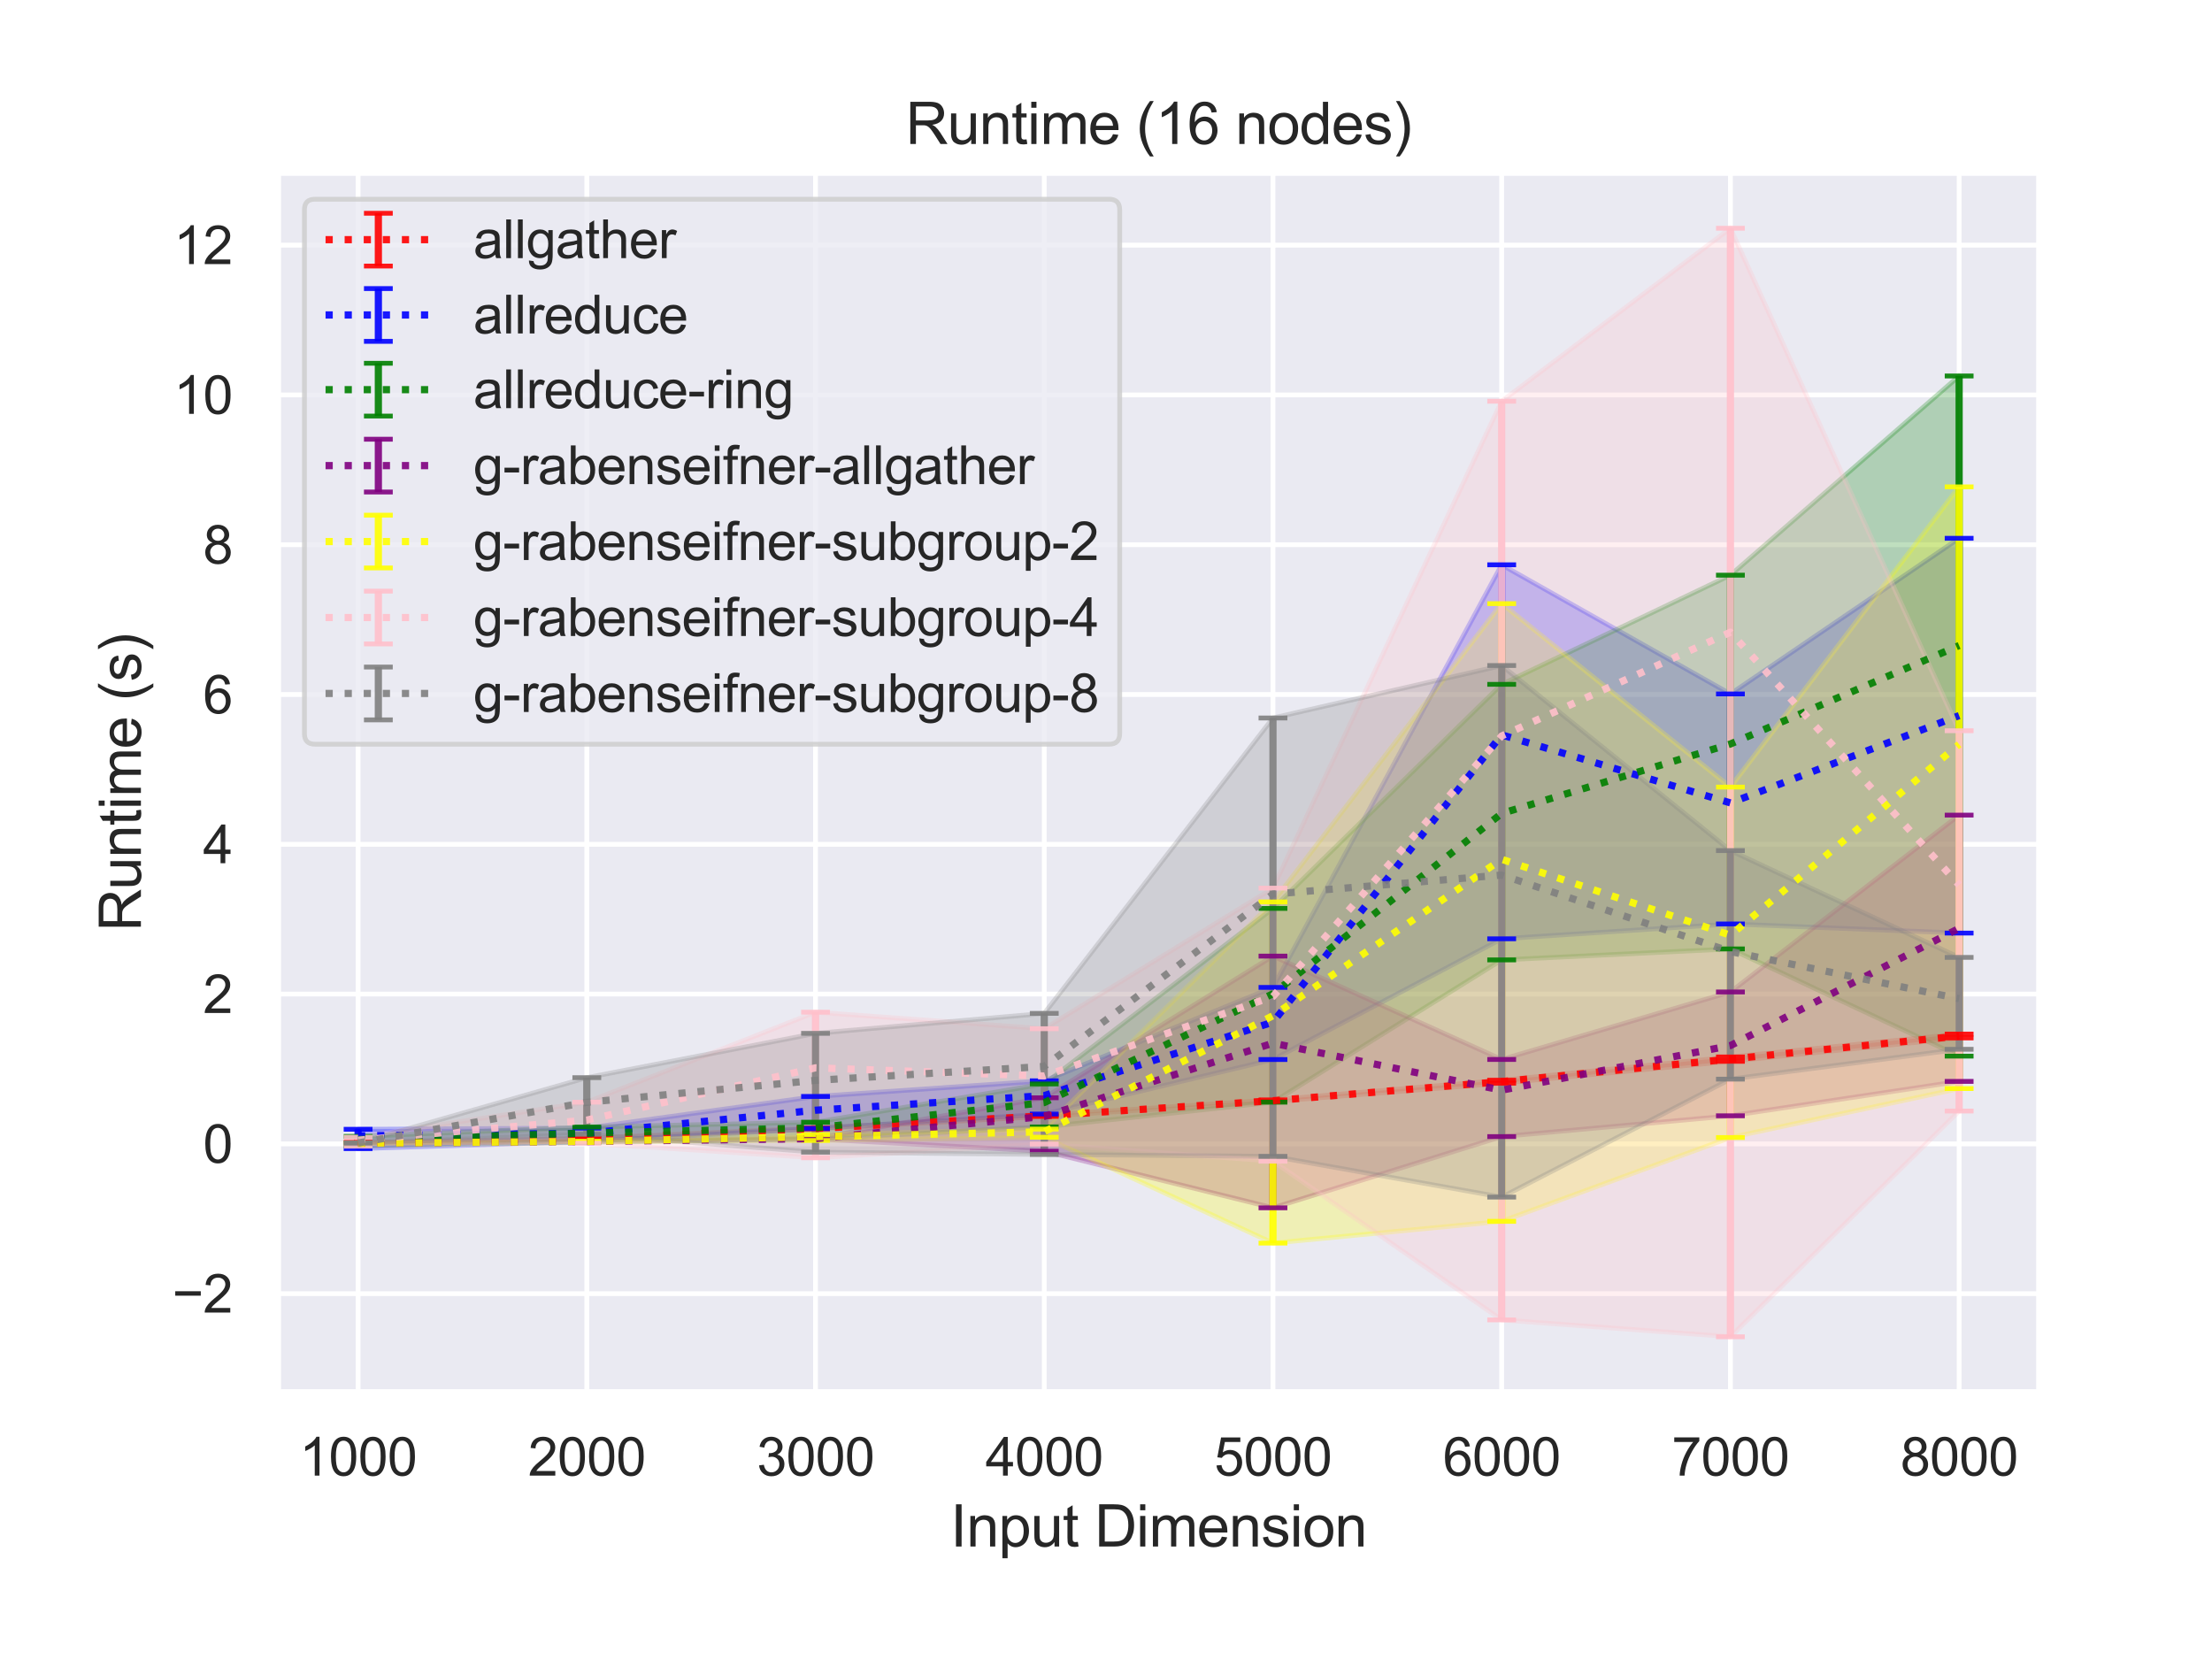 <?xml version="1.0" encoding="utf-8" standalone="no"?>
<!DOCTYPE svg PUBLIC "-//W3C//DTD SVG 1.1//EN"
  "http://www.w3.org/Graphics/SVG/1.1/DTD/svg11.dtd">
<svg height="345.6pt" version="1.1" viewBox="0 0 460.8 345.6" width="460.8pt" xmlns="http://www.w3.org/2000/svg" xmlns:xlink="http://www.w3.org/1999/xlink">
 <defs>
  <style type="text/css">*{stroke-linecap:butt;stroke-linejoin:round;}</style>
 </defs>
 <g id="figure_1">
  <g id="patch_1">
   <path d="M 0 345.6 
L 460.8 345.6 
L 460.8 0 
L 0 0 
z
" style="fill:#ffffff;"/>
  </g>
  <g id="axes_1">
   <g id="patch_2">
    <path d="M 57.92 290.02 
L 424.8 290.02 
L 424.8 36 
L 57.92 36 
z
" style="fill:#eaeaf2;"/>
   </g>
   <g id="matplotlib.axis_1">
    <g id="xtick_1">
     <g id="line2d_1">
      <path clip-path="url(#p30e30987dd)" d="M 74.596 290.02 
L 74.596 36 
" style="fill:none;stroke:#ffffff;stroke-linecap:round;"/>
     </g>
     <g id="text_1">
      <!-- 1000 -->
      <g style="fill:#262626;" transform="translate(62.362 307.394)scale(0.11 -0.11)">
       <defs>
        <path d="M 2384 0 
L 1822 0 
L 1822 3584 
Q 1619 3391 1289 3197 
Q 959 3003 697 2906 
L 697 3450 
Q 1169 3672 1522 3987 
Q 1875 4303 2022 4600 
L 2384 4600 
L 2384 0 
z
" id="ArialMT-31" transform="scale(0.016)"/>
        <path d="M 266 2259 
Q 266 3072 433 3567 
Q 600 4063 929 4331 
Q 1259 4600 1759 4600 
Q 2128 4600 2406 4451 
Q 2684 4303 2865 4023 
Q 3047 3744 3150 3342 
Q 3253 2941 3253 2259 
Q 3253 1453 3087 958 
Q 2922 463 2592 192 
Q 2263 -78 1759 -78 
Q 1097 -78 719 397 
Q 266 969 266 2259 
z
M 844 2259 
Q 844 1131 1108 757 
Q 1372 384 1759 384 
Q 2147 384 2411 759 
Q 2675 1134 2675 2259 
Q 2675 3391 2411 3762 
Q 2147 4134 1753 4134 
Q 1366 4134 1134 3806 
Q 844 3388 844 2259 
z
" id="ArialMT-30" transform="scale(0.016)"/>
       </defs>
       <use xlink:href="#ArialMT-31"/>
       <use x="55.615" xlink:href="#ArialMT-30"/>
       <use x="111.23" xlink:href="#ArialMT-30"/>
       <use x="166.846" xlink:href="#ArialMT-30"/>
      </g>
     </g>
    </g>
    <g id="xtick_2">
     <g id="line2d_2">
      <path clip-path="url(#p30e30987dd)" d="M 122.243 290.02 
L 122.243 36 
" style="fill:none;stroke:#ffffff;stroke-linecap:round;"/>
     </g>
     <g id="text_2">
      <!-- 2000 -->
      <g style="fill:#262626;" transform="translate(110.009 307.394)scale(0.11 -0.11)">
       <defs>
        <path d="M 3222 541 
L 3222 0 
L 194 0 
Q 188 203 259 391 
Q 375 700 629 1000 
Q 884 1300 1366 1694 
Q 2113 2306 2375 2664 
Q 2638 3022 2638 3341 
Q 2638 3675 2398 3904 
Q 2159 4134 1775 4134 
Q 1369 4134 1125 3890 
Q 881 3647 878 3216 
L 300 3275 
Q 359 3922 746 4261 
Q 1134 4600 1788 4600 
Q 2447 4600 2831 4234 
Q 3216 3869 3216 3328 
Q 3216 3053 3103 2787 
Q 2991 2522 2730 2228 
Q 2469 1934 1863 1422 
Q 1356 997 1212 845 
Q 1069 694 975 541 
L 3222 541 
z
" id="ArialMT-32" transform="scale(0.016)"/>
       </defs>
       <use xlink:href="#ArialMT-32"/>
       <use x="55.615" xlink:href="#ArialMT-30"/>
       <use x="111.23" xlink:href="#ArialMT-30"/>
       <use x="166.846" xlink:href="#ArialMT-30"/>
      </g>
     </g>
    </g>
    <g id="xtick_3">
     <g id="line2d_3">
      <path clip-path="url(#p30e30987dd)" d="M 169.89 290.02 
L 169.89 36 
" style="fill:none;stroke:#ffffff;stroke-linecap:round;"/>
     </g>
     <g id="text_3">
      <!-- 3000 -->
      <g style="fill:#262626;" transform="translate(157.656 307.394)scale(0.11 -0.11)">
       <defs>
        <path d="M 269 1209 
L 831 1284 
Q 928 806 1161 595 
Q 1394 384 1728 384 
Q 2125 384 2398 659 
Q 2672 934 2672 1341 
Q 2672 1728 2419 1979 
Q 2166 2231 1775 2231 
Q 1616 2231 1378 2169 
L 1441 2663 
Q 1497 2656 1531 2656 
Q 1891 2656 2178 2843 
Q 2466 3031 2466 3422 
Q 2466 3731 2256 3934 
Q 2047 4138 1716 4138 
Q 1388 4138 1169 3931 
Q 950 3725 888 3313 
L 325 3413 
Q 428 3978 793 4289 
Q 1159 4600 1703 4600 
Q 2078 4600 2393 4439 
Q 2709 4278 2876 4000 
Q 3044 3722 3044 3409 
Q 3044 3113 2884 2869 
Q 2725 2625 2413 2481 
Q 2819 2388 3044 2092 
Q 3269 1797 3269 1353 
Q 3269 753 2831 336 
Q 2394 -81 1725 -81 
Q 1122 -81 723 278 
Q 325 638 269 1209 
z
" id="ArialMT-33" transform="scale(0.016)"/>
       </defs>
       <use xlink:href="#ArialMT-33"/>
       <use x="55.615" xlink:href="#ArialMT-30"/>
       <use x="111.23" xlink:href="#ArialMT-30"/>
       <use x="166.846" xlink:href="#ArialMT-30"/>
      </g>
     </g>
    </g>
    <g id="xtick_4">
     <g id="line2d_4">
      <path clip-path="url(#p30e30987dd)" d="M 217.537 290.02 
L 217.537 36 
" style="fill:none;stroke:#ffffff;stroke-linecap:round;"/>
     </g>
     <g id="text_4">
      <!-- 4000 -->
      <g style="fill:#262626;" transform="translate(205.303 307.394)scale(0.11 -0.11)">
       <defs>
        <path d="M 2069 0 
L 2069 1097 
L 81 1097 
L 81 1613 
L 2172 4581 
L 2631 4581 
L 2631 1613 
L 3250 1613 
L 3250 1097 
L 2631 1097 
L 2631 0 
L 2069 0 
z
M 2069 1613 
L 2069 3678 
L 634 1613 
L 2069 1613 
z
" id="ArialMT-34" transform="scale(0.016)"/>
       </defs>
       <use xlink:href="#ArialMT-34"/>
       <use x="55.615" xlink:href="#ArialMT-30"/>
       <use x="111.23" xlink:href="#ArialMT-30"/>
       <use x="166.846" xlink:href="#ArialMT-30"/>
      </g>
     </g>
    </g>
    <g id="xtick_5">
     <g id="line2d_5">
      <path clip-path="url(#p30e30987dd)" d="M 265.183 290.02 
L 265.183 36 
" style="fill:none;stroke:#ffffff;stroke-linecap:round;"/>
     </g>
     <g id="text_5">
      <!-- 5000 -->
      <g style="fill:#262626;" transform="translate(252.949 307.394)scale(0.11 -0.11)">
       <defs>
        <path d="M 266 1200 
L 856 1250 
Q 922 819 1161 601 
Q 1400 384 1738 384 
Q 2144 384 2425 690 
Q 2706 997 2706 1503 
Q 2706 1984 2436 2262 
Q 2166 2541 1728 2541 
Q 1456 2541 1237 2417 
Q 1019 2294 894 2097 
L 366 2166 
L 809 4519 
L 3088 4519 
L 3088 3981 
L 1259 3981 
L 1013 2750 
Q 1425 3038 1878 3038 
Q 2478 3038 2890 2622 
Q 3303 2206 3303 1553 
Q 3303 931 2941 478 
Q 2500 -78 1738 -78 
Q 1113 -78 717 272 
Q 322 622 266 1200 
z
" id="ArialMT-35" transform="scale(0.016)"/>
       </defs>
       <use xlink:href="#ArialMT-35"/>
       <use x="55.615" xlink:href="#ArialMT-30"/>
       <use x="111.23" xlink:href="#ArialMT-30"/>
       <use x="166.846" xlink:href="#ArialMT-30"/>
      </g>
     </g>
    </g>
    <g id="xtick_6">
     <g id="line2d_6">
      <path clip-path="url(#p30e30987dd)" d="M 312.83 290.02 
L 312.83 36 
" style="fill:none;stroke:#ffffff;stroke-linecap:round;"/>
     </g>
     <g id="text_6">
      <!-- 6000 -->
      <g style="fill:#262626;" transform="translate(300.596 307.394)scale(0.11 -0.11)">
       <defs>
        <path d="M 3184 3459 
L 2625 3416 
Q 2550 3747 2413 3897 
Q 2184 4138 1850 4138 
Q 1581 4138 1378 3988 
Q 1113 3794 959 3422 
Q 806 3050 800 2363 
Q 1003 2672 1297 2822 
Q 1591 2972 1913 2972 
Q 2475 2972 2870 2558 
Q 3266 2144 3266 1488 
Q 3266 1056 3080 686 
Q 2894 316 2569 119 
Q 2244 -78 1831 -78 
Q 1128 -78 684 439 
Q 241 956 241 2144 
Q 241 3472 731 4075 
Q 1159 4600 1884 4600 
Q 2425 4600 2770 4297 
Q 3116 3994 3184 3459 
z
M 888 1484 
Q 888 1194 1011 928 
Q 1134 663 1356 523 
Q 1578 384 1822 384 
Q 2178 384 2434 671 
Q 2691 959 2691 1453 
Q 2691 1928 2437 2201 
Q 2184 2475 1800 2475 
Q 1419 2475 1153 2201 
Q 888 1928 888 1484 
z
" id="ArialMT-36" transform="scale(0.016)"/>
       </defs>
       <use xlink:href="#ArialMT-36"/>
       <use x="55.615" xlink:href="#ArialMT-30"/>
       <use x="111.23" xlink:href="#ArialMT-30"/>
       <use x="166.846" xlink:href="#ArialMT-30"/>
      </g>
     </g>
    </g>
    <g id="xtick_7">
     <g id="line2d_7">
      <path clip-path="url(#p30e30987dd)" d="M 360.477 290.02 
L 360.477 36 
" style="fill:none;stroke:#ffffff;stroke-linecap:round;"/>
     </g>
     <g id="text_7">
      <!-- 7000 -->
      <g style="fill:#262626;" transform="translate(348.243 307.394)scale(0.11 -0.11)">
       <defs>
        <path d="M 303 3981 
L 303 4522 
L 3269 4522 
L 3269 4084 
Q 2831 3619 2401 2847 
Q 1972 2075 1738 1259 
Q 1569 684 1522 0 
L 944 0 
Q 953 541 1156 1306 
Q 1359 2072 1739 2783 
Q 2119 3494 2547 3981 
L 303 3981 
z
" id="ArialMT-37" transform="scale(0.016)"/>
       </defs>
       <use xlink:href="#ArialMT-37"/>
       <use x="55.615" xlink:href="#ArialMT-30"/>
       <use x="111.23" xlink:href="#ArialMT-30"/>
       <use x="166.846" xlink:href="#ArialMT-30"/>
      </g>
     </g>
    </g>
    <g id="xtick_8">
     <g id="line2d_8">
      <path clip-path="url(#p30e30987dd)" d="M 408.124 290.02 
L 408.124 36 
" style="fill:none;stroke:#ffffff;stroke-linecap:round;"/>
     </g>
     <g id="text_8">
      <!-- 8000 -->
      <g style="fill:#262626;" transform="translate(395.89 307.394)scale(0.11 -0.11)">
       <defs>
        <path d="M 1131 2484 
Q 781 2613 612 2850 
Q 444 3088 444 3419 
Q 444 3919 803 4259 
Q 1163 4600 1759 4600 
Q 2359 4600 2725 4251 
Q 3091 3903 3091 3403 
Q 3091 3084 2923 2848 
Q 2756 2613 2416 2484 
Q 2838 2347 3058 2040 
Q 3278 1734 3278 1309 
Q 3278 722 2862 322 
Q 2447 -78 1769 -78 
Q 1091 -78 675 323 
Q 259 725 259 1325 
Q 259 1772 486 2073 
Q 713 2375 1131 2484 
z
M 1019 3438 
Q 1019 3113 1228 2906 
Q 1438 2700 1772 2700 
Q 2097 2700 2305 2904 
Q 2513 3109 2513 3406 
Q 2513 3716 2298 3927 
Q 2084 4138 1766 4138 
Q 1444 4138 1231 3931 
Q 1019 3725 1019 3438 
z
M 838 1322 
Q 838 1081 952 856 
Q 1066 631 1291 507 
Q 1516 384 1775 384 
Q 2178 384 2440 643 
Q 2703 903 2703 1303 
Q 2703 1709 2433 1975 
Q 2163 2241 1756 2241 
Q 1359 2241 1098 1978 
Q 838 1716 838 1322 
z
" id="ArialMT-38" transform="scale(0.016)"/>
       </defs>
       <use xlink:href="#ArialMT-38"/>
       <use x="55.615" xlink:href="#ArialMT-30"/>
       <use x="111.23" xlink:href="#ArialMT-30"/>
       <use x="166.846" xlink:href="#ArialMT-30"/>
      </g>
     </g>
    </g>
    <g id="text_9">
     <!-- Input Dimension -->
     <g style="fill:#262626;" transform="translate(198.006 322.169)scale(0.12 -0.12)">
      <defs>
       <path d="M 597 0 
L 597 4581 
L 1203 4581 
L 1203 0 
L 597 0 
z
" id="ArialMT-49" transform="scale(0.016)"/>
       <path d="M 422 0 
L 422 3319 
L 928 3319 
L 928 2847 
Q 1294 3394 1984 3394 
Q 2284 3394 2536 3286 
Q 2788 3178 2913 3003 
Q 3038 2828 3088 2588 
Q 3119 2431 3119 2041 
L 3119 0 
L 2556 0 
L 2556 2019 
Q 2556 2363 2490 2533 
Q 2425 2703 2258 2804 
Q 2091 2906 1866 2906 
Q 1506 2906 1245 2678 
Q 984 2450 984 1813 
L 984 0 
L 422 0 
z
" id="ArialMT-6e" transform="scale(0.016)"/>
       <path d="M 422 -1272 
L 422 3319 
L 934 3319 
L 934 2888 
Q 1116 3141 1344 3267 
Q 1572 3394 1897 3394 
Q 2322 3394 2647 3175 
Q 2972 2956 3137 2557 
Q 3303 2159 3303 1684 
Q 3303 1175 3120 767 
Q 2938 359 2589 142 
Q 2241 -75 1856 -75 
Q 1575 -75 1351 44 
Q 1128 163 984 344 
L 984 -1272 
L 422 -1272 
z
M 931 1641 
Q 931 1000 1190 694 
Q 1450 388 1819 388 
Q 2194 388 2461 705 
Q 2728 1022 2728 1688 
Q 2728 2322 2467 2637 
Q 2206 2953 1844 2953 
Q 1484 2953 1207 2617 
Q 931 2281 931 1641 
z
" id="ArialMT-70" transform="scale(0.016)"/>
       <path d="M 2597 0 
L 2597 488 
Q 2209 -75 1544 -75 
Q 1250 -75 995 37 
Q 741 150 617 320 
Q 494 491 444 738 
Q 409 903 409 1263 
L 409 3319 
L 972 3319 
L 972 1478 
Q 972 1038 1006 884 
Q 1059 663 1231 536 
Q 1403 409 1656 409 
Q 1909 409 2131 539 
Q 2353 669 2445 892 
Q 2538 1116 2538 1541 
L 2538 3319 
L 3100 3319 
L 3100 0 
L 2597 0 
z
" id="ArialMT-75" transform="scale(0.016)"/>
       <path d="M 1650 503 
L 1731 6 
Q 1494 -44 1306 -44 
Q 1000 -44 831 53 
Q 663 150 594 308 
Q 525 466 525 972 
L 525 2881 
L 113 2881 
L 113 3319 
L 525 3319 
L 525 4141 
L 1084 4478 
L 1084 3319 
L 1650 3319 
L 1650 2881 
L 1084 2881 
L 1084 941 
Q 1084 700 1114 631 
Q 1144 563 1211 522 
Q 1278 481 1403 481 
Q 1497 481 1650 503 
z
" id="ArialMT-74" transform="scale(0.016)"/>
       <path id="ArialMT-20" transform="scale(0.016)"/>
       <path d="M 494 0 
L 494 4581 
L 2072 4581 
Q 2606 4581 2888 4516 
Q 3281 4425 3559 4188 
Q 3922 3881 4101 3404 
Q 4281 2928 4281 2316 
Q 4281 1794 4159 1391 
Q 4038 988 3847 723 
Q 3656 459 3429 307 
Q 3203 156 2883 78 
Q 2563 0 2147 0 
L 494 0 
z
M 1100 541 
L 2078 541 
Q 2531 541 2789 625 
Q 3047 709 3200 863 
Q 3416 1078 3536 1442 
Q 3656 1806 3656 2325 
Q 3656 3044 3420 3430 
Q 3184 3816 2847 3947 
Q 2603 4041 2063 4041 
L 1100 4041 
L 1100 541 
z
" id="ArialMT-44" transform="scale(0.016)"/>
       <path d="M 425 3934 
L 425 4581 
L 988 4581 
L 988 3934 
L 425 3934 
z
M 425 0 
L 425 3319 
L 988 3319 
L 988 0 
L 425 0 
z
" id="ArialMT-69" transform="scale(0.016)"/>
       <path d="M 422 0 
L 422 3319 
L 925 3319 
L 925 2853 
Q 1081 3097 1340 3245 
Q 1600 3394 1931 3394 
Q 2300 3394 2536 3241 
Q 2772 3088 2869 2813 
Q 3263 3394 3894 3394 
Q 4388 3394 4653 3120 
Q 4919 2847 4919 2278 
L 4919 0 
L 4359 0 
L 4359 2091 
Q 4359 2428 4304 2576 
Q 4250 2725 4106 2815 
Q 3963 2906 3769 2906 
Q 3419 2906 3187 2673 
Q 2956 2441 2956 1928 
L 2956 0 
L 2394 0 
L 2394 2156 
Q 2394 2531 2256 2718 
Q 2119 2906 1806 2906 
Q 1569 2906 1367 2781 
Q 1166 2656 1075 2415 
Q 984 2175 984 1722 
L 984 0 
L 422 0 
z
" id="ArialMT-6d" transform="scale(0.016)"/>
       <path d="M 2694 1069 
L 3275 997 
Q 3138 488 2766 206 
Q 2394 -75 1816 -75 
Q 1088 -75 661 373 
Q 234 822 234 1631 
Q 234 2469 665 2931 
Q 1097 3394 1784 3394 
Q 2450 3394 2872 2941 
Q 3294 2488 3294 1666 
Q 3294 1616 3291 1516 
L 816 1516 
Q 847 969 1125 678 
Q 1403 388 1819 388 
Q 2128 388 2347 550 
Q 2566 713 2694 1069 
z
M 847 1978 
L 2700 1978 
Q 2663 2397 2488 2606 
Q 2219 2931 1791 2931 
Q 1403 2931 1139 2672 
Q 875 2413 847 1978 
z
" id="ArialMT-65" transform="scale(0.016)"/>
       <path d="M 197 991 
L 753 1078 
Q 800 744 1014 566 
Q 1228 388 1613 388 
Q 2000 388 2187 545 
Q 2375 703 2375 916 
Q 2375 1106 2209 1216 
Q 2094 1291 1634 1406 
Q 1016 1563 777 1677 
Q 538 1791 414 1992 
Q 291 2194 291 2438 
Q 291 2659 392 2848 
Q 494 3038 669 3163 
Q 800 3259 1026 3326 
Q 1253 3394 1513 3394 
Q 1903 3394 2198 3281 
Q 2494 3169 2634 2976 
Q 2775 2784 2828 2463 
L 2278 2388 
Q 2241 2644 2061 2787 
Q 1881 2931 1553 2931 
Q 1166 2931 1000 2803 
Q 834 2675 834 2503 
Q 834 2394 903 2306 
Q 972 2216 1119 2156 
Q 1203 2125 1616 2013 
Q 2213 1853 2448 1751 
Q 2684 1650 2818 1456 
Q 2953 1263 2953 975 
Q 2953 694 2789 445 
Q 2625 197 2315 61 
Q 2006 -75 1616 -75 
Q 969 -75 630 194 
Q 291 463 197 991 
z
" id="ArialMT-73" transform="scale(0.016)"/>
       <path d="M 213 1659 
Q 213 2581 725 3025 
Q 1153 3394 1769 3394 
Q 2453 3394 2887 2945 
Q 3322 2497 3322 1706 
Q 3322 1066 3130 698 
Q 2938 331 2570 128 
Q 2203 -75 1769 -75 
Q 1072 -75 642 372 
Q 213 819 213 1659 
z
M 791 1659 
Q 791 1022 1069 705 
Q 1347 388 1769 388 
Q 2188 388 2466 706 
Q 2744 1025 2744 1678 
Q 2744 2294 2464 2611 
Q 2184 2928 1769 2928 
Q 1347 2928 1069 2612 
Q 791 2297 791 1659 
z
" id="ArialMT-6f" transform="scale(0.016)"/>
      </defs>
      <use xlink:href="#ArialMT-49"/>
      <use x="27.783" xlink:href="#ArialMT-6e"/>
      <use x="83.398" xlink:href="#ArialMT-70"/>
      <use x="139.014" xlink:href="#ArialMT-75"/>
      <use x="194.629" xlink:href="#ArialMT-74"/>
      <use x="222.412" xlink:href="#ArialMT-20"/>
      <use x="250.195" xlink:href="#ArialMT-44"/>
      <use x="322.412" xlink:href="#ArialMT-69"/>
      <use x="344.629" xlink:href="#ArialMT-6d"/>
      <use x="427.93" xlink:href="#ArialMT-65"/>
      <use x="483.545" xlink:href="#ArialMT-6e"/>
      <use x="539.16" xlink:href="#ArialMT-73"/>
      <use x="589.16" xlink:href="#ArialMT-69"/>
      <use x="611.377" xlink:href="#ArialMT-6f"/>
      <use x="666.992" xlink:href="#ArialMT-6e"/>
     </g>
    </g>
   </g>
   <g id="matplotlib.axis_2">
    <g id="ytick_1">
     <g id="line2d_9">
      <path clip-path="url(#p30e30987dd)" d="M 57.92 269.492 
L 424.8 269.492 
" style="fill:none;stroke:#ffffff;stroke-linecap:round;"/>
     </g>
     <g id="text_10">
      <!-- −2 -->
      <g style="fill:#262626;" transform="translate(35.878 273.429)scale(0.11 -0.11)">
       <defs>
        <path d="M 3381 1997 
L 356 1997 
L 356 2522 
L 3381 2522 
L 3381 1997 
z
" id="ArialMT-2212" transform="scale(0.016)"/>
       </defs>
       <use xlink:href="#ArialMT-2212"/>
       <use x="58.398" xlink:href="#ArialMT-32"/>
      </g>
     </g>
    </g>
    <g id="ytick_2">
     <g id="line2d_10">
      <path clip-path="url(#p30e30987dd)" d="M 57.92 238.289 
L 424.8 238.289 
" style="fill:none;stroke:#ffffff;stroke-linecap:round;"/>
     </g>
     <g id="text_11">
      <!-- 0 -->
      <g style="fill:#262626;" transform="translate(42.303 242.226)scale(0.11 -0.11)">
       <use xlink:href="#ArialMT-30"/>
      </g>
     </g>
    </g>
    <g id="ytick_3">
     <g id="line2d_11">
      <path clip-path="url(#p30e30987dd)" d="M 57.92 207.086 
L 424.8 207.086 
" style="fill:none;stroke:#ffffff;stroke-linecap:round;"/>
     </g>
     <g id="text_12">
      <!-- 2 -->
      <g style="fill:#262626;" transform="translate(42.303 211.023)scale(0.11 -0.11)">
       <use xlink:href="#ArialMT-32"/>
      </g>
     </g>
    </g>
    <g id="ytick_4">
     <g id="line2d_12">
      <path clip-path="url(#p30e30987dd)" d="M 57.92 175.883 
L 424.8 175.883 
" style="fill:none;stroke:#ffffff;stroke-linecap:round;"/>
     </g>
     <g id="text_13">
      <!-- 4 -->
      <g style="fill:#262626;" transform="translate(42.303 179.82)scale(0.11 -0.11)">
       <use xlink:href="#ArialMT-34"/>
      </g>
     </g>
    </g>
    <g id="ytick_5">
     <g id="line2d_13">
      <path clip-path="url(#p30e30987dd)" d="M 57.92 144.68 
L 424.8 144.68 
" style="fill:none;stroke:#ffffff;stroke-linecap:round;"/>
     </g>
     <g id="text_14">
      <!-- 6 -->
      <g style="fill:#262626;" transform="translate(42.303 148.616)scale(0.11 -0.11)">
       <use xlink:href="#ArialMT-36"/>
      </g>
     </g>
    </g>
    <g id="ytick_6">
     <g id="line2d_14">
      <path clip-path="url(#p30e30987dd)" d="M 57.92 113.476 
L 424.8 113.476 
" style="fill:none;stroke:#ffffff;stroke-linecap:round;"/>
     </g>
     <g id="text_15">
      <!-- 8 -->
      <g style="fill:#262626;" transform="translate(42.303 117.413)scale(0.11 -0.11)">
       <use xlink:href="#ArialMT-38"/>
      </g>
     </g>
    </g>
    <g id="ytick_7">
     <g id="line2d_15">
      <path clip-path="url(#p30e30987dd)" d="M 57.92 82.273 
L 424.8 82.273 
" style="fill:none;stroke:#ffffff;stroke-linecap:round;"/>
     </g>
     <g id="text_16">
      <!-- 10 -->
      <g style="fill:#262626;" transform="translate(36.186 86.21)scale(0.11 -0.11)">
       <use xlink:href="#ArialMT-31"/>
       <use x="55.615" xlink:href="#ArialMT-30"/>
      </g>
     </g>
    </g>
    <g id="ytick_8">
     <g id="line2d_16">
      <path clip-path="url(#p30e30987dd)" d="M 57.92 51.07 
L 424.8 51.07 
" style="fill:none;stroke:#ffffff;stroke-linecap:round;"/>
     </g>
     <g id="text_17">
      <!-- 12 -->
      <g style="fill:#262626;" transform="translate(36.186 55.007)scale(0.11 -0.11)">
       <use xlink:href="#ArialMT-31"/>
       <use x="55.615" xlink:href="#ArialMT-32"/>
      </g>
     </g>
    </g>
    <g id="text_18">
     <!-- Runtime (s) -->
     <g style="fill:#262626;" transform="translate(29.353 194.013)rotate(-90)scale(0.12 -0.12)">
      <defs>
       <path d="M 503 0 
L 503 4581 
L 2534 4581 
Q 3147 4581 3465 4457 
Q 3784 4334 3975 4021 
Q 4166 3709 4166 3331 
Q 4166 2844 3850 2509 
Q 3534 2175 2875 2084 
Q 3116 1969 3241 1856 
Q 3506 1613 3744 1247 
L 4541 0 
L 3778 0 
L 3172 953 
Q 2906 1366 2734 1584 
Q 2563 1803 2427 1890 
Q 2291 1978 2150 2013 
Q 2047 2034 1813 2034 
L 1109 2034 
L 1109 0 
L 503 0 
z
M 1109 2559 
L 2413 2559 
Q 2828 2559 3062 2645 
Q 3297 2731 3419 2920 
Q 3541 3109 3541 3331 
Q 3541 3656 3305 3865 
Q 3069 4075 2559 4075 
L 1109 4075 
L 1109 2559 
z
" id="ArialMT-52" transform="scale(0.016)"/>
       <path d="M 1497 -1347 
Q 1031 -759 709 28 
Q 388 816 388 1659 
Q 388 2403 628 3084 
Q 909 3875 1497 4659 
L 1900 4659 
Q 1522 4009 1400 3731 
Q 1209 3300 1100 2831 
Q 966 2247 966 1656 
Q 966 153 1900 -1347 
L 1497 -1347 
z
" id="ArialMT-28" transform="scale(0.016)"/>
       <path d="M 791 -1347 
L 388 -1347 
Q 1322 153 1322 1656 
Q 1322 2244 1188 2822 
Q 1081 3291 891 3722 
Q 769 4003 388 4659 
L 791 4659 
Q 1378 3875 1659 3084 
Q 1900 2403 1900 1659 
Q 1900 816 1576 28 
Q 1253 -759 791 -1347 
z
" id="ArialMT-29" transform="scale(0.016)"/>
      </defs>
      <use xlink:href="#ArialMT-52"/>
      <use x="72.217" xlink:href="#ArialMT-75"/>
      <use x="127.832" xlink:href="#ArialMT-6e"/>
      <use x="183.447" xlink:href="#ArialMT-74"/>
      <use x="211.23" xlink:href="#ArialMT-69"/>
      <use x="233.447" xlink:href="#ArialMT-6d"/>
      <use x="316.748" xlink:href="#ArialMT-65"/>
      <use x="372.363" xlink:href="#ArialMT-20"/>
      <use x="400.146" xlink:href="#ArialMT-28"/>
      <use x="433.447" xlink:href="#ArialMT-73"/>
      <use x="483.447" xlink:href="#ArialMT-29"/>
     </g>
    </g>
   </g>
   <g id="PolyCollection_1">
    <defs>
     <path d="M 74.596 -107.584 
L 74.596 -107.575 
L 122.243 -108.413 
L 169.89 -110.437 
L 217.537 -113.032 
L 265.183 -116.136 
L 312.83 -119.953 
L 360.477 -124.514 
L 408.124 -129.377 
L 408.124 -130.187 
L 408.124 -130.187 
L 360.477 -125.411 
L 312.83 -120.576 
L 265.183 -116.472 
L 217.537 -113.259 
L 169.89 -110.594 
L 122.243 -108.449 
L 74.596 -107.584 
z
" id="m7ff23516eb" style="stroke:#ff0000;stroke-opacity:0.25;"/>
    </defs>
    <g clip-path="url(#p30e30987dd)">
     <use style="fill:#ff0000;fill-opacity:0.25;stroke:#ff0000;stroke-opacity:0.25;" x="0" xlink:href="#m7ff23516eb" y="345.6"/>
    </g>
   </g>
   <g id="PolyCollection_2">
    <defs>
     <path d="M 74.596 -110.349 
L 74.596 -106.321 
L 122.243 -107.822 
L 169.89 -110.504 
L 217.537 -113.525 
L 265.183 -124.882 
L 312.83 -150.028 
L 360.477 -153.125 
L 408.124 -151.226 
L 408.124 -233.466 
L 408.124 -233.466 
L 360.477 -201.038 
L 312.83 -227.941 
L 265.183 -139.905 
L 217.537 -120.452 
L 169.89 -117.192 
L 122.243 -110.6 
L 74.596 -110.349 
z
" id="m8c7fe2f8f6" style="stroke:#0000ff;stroke-opacity:0.25;"/>
    </defs>
    <g clip-path="url(#p30e30987dd)">
     <use style="fill:#0000ff;fill-opacity:0.25;stroke:#0000ff;stroke-opacity:0.25;" x="0" xlink:href="#m8c7fe2f8f6" y="345.6"/>
    </g>
   </g>
   <g id="PolyCollection_3">
    <defs>
     <path d="M 74.596 -108.859 
L 74.596 -106.897 
L 122.243 -107.643 
L 169.89 -108.335 
L 217.537 -110.839 
L 265.183 -115.998 
L 312.83 -145.636 
L 360.477 -147.922 
L 408.124 -125.593 
L 408.124 -267.277 
L 408.124 -267.277 
L 360.477 -225.781 
L 312.83 -203.042 
L 265.183 -156.361 
L 217.537 -119.792 
L 169.89 -111.827 
L 122.243 -110.817 
L 74.596 -108.859 
z
" id="mef07263945" style="stroke:#008000;stroke-opacity:0.25;"/>
    </defs>
    <g clip-path="url(#p30e30987dd)">
     <use style="fill:#008000;fill-opacity:0.25;stroke:#008000;stroke-opacity:0.25;" x="0" xlink:href="#mef07263945" y="345.6"/>
    </g>
   </g>
   <g id="PolyCollection_4">
    <defs>
     <path d="M 74.596 -107.455 
L 74.596 -107.438 
L 122.243 -107.781 
L 169.89 -108.353 
L 217.537 -105.785 
L 265.183 -93.989 
L 312.83 -108.83 
L 360.477 -113.16 
L 408.124 -120.323 
L 408.124 -175.802 
L 408.124 -175.802 
L 360.477 -138.953 
L 312.83 -124.896 
L 265.183 -146.424 
L 217.537 -116.912 
L 169.89 -108.433 
L 122.243 -107.817 
L 74.596 -107.455 
z
" id="m6e25b7d8f1" style="stroke:#800080;stroke-opacity:0.25;"/>
    </defs>
    <g clip-path="url(#p30e30987dd)">
     <use style="fill:#800080;fill-opacity:0.25;stroke:#800080;stroke-opacity:0.25;" x="0" xlink:href="#m6e25b7d8f1" y="345.6"/>
    </g>
   </g>
   <g id="PolyCollection_5">
    <defs>
     <path d="M 74.596 -107.452 
L 74.596 -107.445 
L 122.243 -107.811 
L 169.89 -108.021 
L 217.537 -108.69 
L 265.183 -86.64 
L 312.83 -91.176 
L 360.477 -108.633 
L 408.124 -118.834 
L 408.124 -244.182 
L 408.124 -244.182 
L 360.477 -181.635 
L 312.83 -219.85 
L 265.183 -157.709 
L 217.537 -110.39 
L 169.89 -109.217 
L 122.243 -107.833 
L 74.596 -107.452 
z
" id="me666425ecb" style="stroke:#ffff00;stroke-opacity:0.25;"/>
    </defs>
    <g clip-path="url(#p30e30987dd)">
     <use style="fill:#ffff00;fill-opacity:0.25;stroke:#ffff00;stroke-opacity:0.25;" x="0" xlink:href="#me666425ecb" y="345.6"/>
    </g>
   </g>
   <g id="PolyCollection_6">
    <defs>
     <path d="M 74.596 -108.702 
L 74.596 -106.839 
L 122.243 -107.452 
L 169.89 -104.412 
L 217.537 -107.274 
L 265.183 -103.71 
L 312.83 -70.637 
L 360.477 -67.126 
L 408.124 -114.149 
L 408.124 -193.366 
L 408.124 -193.366 
L 360.477 -298.054 
L 312.83 -262.017 
L 265.183 -160.586 
L 217.537 -131.298 
L 169.89 -134.746 
L 122.243 -115.996 
L 74.596 -108.702 
z
" id="m404fea5d4a" style="stroke:#ffc0cb;stroke-opacity:0.25;"/>
    </defs>
    <g clip-path="url(#p30e30987dd)">
     <use style="fill:#ffc0cb;fill-opacity:0.25;stroke:#ffc0cb;stroke-opacity:0.25;" x="0" xlink:href="#m404fea5d4a" y="345.6"/>
    </g>
   </g>
   <g id="PolyCollection_7">
    <defs>
     <path d="M 74.596 -107.499 
L 74.596 -107.479 
L 122.243 -109.307 
L 169.89 -105.582 
L 217.537 -105.106 
L 265.183 -104.705 
L 312.83 -96.217 
L 360.477 -120.799 
L 408.124 -127.013 
L 408.124 -146.157 
L 408.124 -146.157 
L 360.477 -168.407 
L 312.83 -206.958 
L 265.183 -196.032 
L 217.537 -134.499 
L 169.89 -130.331 
L 122.243 -121.106 
L 74.596 -107.499 
z
" id="mff32d3ebba" style="stroke:#808080;stroke-opacity:0.25;"/>
    </defs>
    <g clip-path="url(#p30e30987dd)">
     <use style="fill:#808080;fill-opacity:0.25;stroke:#808080;stroke-opacity:0.25;" x="0" xlink:href="#mff32d3ebba" y="345.6"/>
    </g>
   </g>
   <g id="LineCollection_1">
    <path clip-path="url(#p30e30987dd)" d="M 74.596 238.025 
L 74.596 238.016 
" style="fill:none;stroke:#ff0000;stroke-opacity:0.9;stroke-width:1.5;"/>
    <path clip-path="url(#p30e30987dd)" d="M 122.243 237.187 
L 122.243 237.151 
" style="fill:none;stroke:#ff0000;stroke-opacity:0.9;stroke-width:1.5;"/>
    <path clip-path="url(#p30e30987dd)" d="M 169.89 235.163 
L 169.89 235.006 
" style="fill:none;stroke:#ff0000;stroke-opacity:0.9;stroke-width:1.5;"/>
    <path clip-path="url(#p30e30987dd)" d="M 217.537 232.568 
L 217.537 232.341 
" style="fill:none;stroke:#ff0000;stroke-opacity:0.9;stroke-width:1.5;"/>
    <path clip-path="url(#p30e30987dd)" d="M 265.183 229.464 
L 265.183 229.128 
" style="fill:none;stroke:#ff0000;stroke-opacity:0.9;stroke-width:1.5;"/>
    <path clip-path="url(#p30e30987dd)" d="M 312.83 225.647 
L 312.83 225.024 
" style="fill:none;stroke:#ff0000;stroke-opacity:0.9;stroke-width:1.5;"/>
    <path clip-path="url(#p30e30987dd)" d="M 360.477 221.086 
L 360.477 220.189 
" style="fill:none;stroke:#ff0000;stroke-opacity:0.9;stroke-width:1.5;"/>
    <path clip-path="url(#p30e30987dd)" d="M 408.124 216.223 
L 408.124 215.413 
" style="fill:none;stroke:#ff0000;stroke-opacity:0.9;stroke-width:1.5;"/>
   </g>
   <g id="LineCollection_2">
    <path clip-path="url(#p30e30987dd)" d="M 74.596 239.279 
L 74.596 235.251 
" style="fill:none;stroke:#0000ff;stroke-opacity:0.9;stroke-width:1.5;"/>
    <path clip-path="url(#p30e30987dd)" d="M 122.243 237.778 
L 122.243 235 
" style="fill:none;stroke:#0000ff;stroke-opacity:0.9;stroke-width:1.5;"/>
    <path clip-path="url(#p30e30987dd)" d="M 169.89 235.096 
L 169.89 228.408 
" style="fill:none;stroke:#0000ff;stroke-opacity:0.9;stroke-width:1.5;"/>
    <path clip-path="url(#p30e30987dd)" d="M 217.537 232.075 
L 217.537 225.148 
" style="fill:none;stroke:#0000ff;stroke-opacity:0.9;stroke-width:1.5;"/>
    <path clip-path="url(#p30e30987dd)" d="M 265.183 220.718 
L 265.183 205.695 
" style="fill:none;stroke:#0000ff;stroke-opacity:0.9;stroke-width:1.5;"/>
    <path clip-path="url(#p30e30987dd)" d="M 312.83 195.572 
L 312.83 117.659 
" style="fill:none;stroke:#0000ff;stroke-opacity:0.9;stroke-width:1.5;"/>
    <path clip-path="url(#p30e30987dd)" d="M 360.477 192.475 
L 360.477 144.562 
" style="fill:none;stroke:#0000ff;stroke-opacity:0.9;stroke-width:1.5;"/>
    <path clip-path="url(#p30e30987dd)" d="M 408.124 194.374 
L 408.124 112.134 
" style="fill:none;stroke:#0000ff;stroke-opacity:0.9;stroke-width:1.5;"/>
   </g>
   <g id="LineCollection_3">
    <path clip-path="url(#p30e30987dd)" d="M 74.596 238.703 
L 74.596 236.741 
" style="fill:none;stroke:#008000;stroke-opacity:0.9;stroke-width:1.5;"/>
    <path clip-path="url(#p30e30987dd)" d="M 122.243 237.957 
L 122.243 234.783 
" style="fill:none;stroke:#008000;stroke-opacity:0.9;stroke-width:1.5;"/>
    <path clip-path="url(#p30e30987dd)" d="M 169.89 237.265 
L 169.89 233.773 
" style="fill:none;stroke:#008000;stroke-opacity:0.9;stroke-width:1.5;"/>
    <path clip-path="url(#p30e30987dd)" d="M 217.537 234.761 
L 217.537 225.808 
" style="fill:none;stroke:#008000;stroke-opacity:0.9;stroke-width:1.5;"/>
    <path clip-path="url(#p30e30987dd)" d="M 265.183 229.602 
L 265.183 189.239 
" style="fill:none;stroke:#008000;stroke-opacity:0.9;stroke-width:1.5;"/>
    <path clip-path="url(#p30e30987dd)" d="M 312.83 199.964 
L 312.83 142.558 
" style="fill:none;stroke:#008000;stroke-opacity:0.9;stroke-width:1.5;"/>
    <path clip-path="url(#p30e30987dd)" d="M 360.477 197.678 
L 360.477 119.819 
" style="fill:none;stroke:#008000;stroke-opacity:0.9;stroke-width:1.5;"/>
    <path clip-path="url(#p30e30987dd)" d="M 408.124 220.007 
L 408.124 78.323 
" style="fill:none;stroke:#008000;stroke-opacity:0.9;stroke-width:1.5;"/>
   </g>
   <g id="LineCollection_4">
    <path clip-path="url(#p30e30987dd)" d="M 74.596 238.162 
L 74.596 238.145 
" style="fill:none;stroke:#800080;stroke-opacity:0.9;stroke-width:1.5;"/>
    <path clip-path="url(#p30e30987dd)" d="M 122.243 237.819 
L 122.243 237.783 
" style="fill:none;stroke:#800080;stroke-opacity:0.9;stroke-width:1.5;"/>
    <path clip-path="url(#p30e30987dd)" d="M 169.89 237.247 
L 169.89 237.167 
" style="fill:none;stroke:#800080;stroke-opacity:0.9;stroke-width:1.5;"/>
    <path clip-path="url(#p30e30987dd)" d="M 217.537 239.815 
L 217.537 228.688 
" style="fill:none;stroke:#800080;stroke-opacity:0.9;stroke-width:1.5;"/>
    <path clip-path="url(#p30e30987dd)" d="M 265.183 251.611 
L 265.183 199.176 
" style="fill:none;stroke:#800080;stroke-opacity:0.9;stroke-width:1.5;"/>
    <path clip-path="url(#p30e30987dd)" d="M 312.83 236.77 
L 312.83 220.704 
" style="fill:none;stroke:#800080;stroke-opacity:0.9;stroke-width:1.5;"/>
    <path clip-path="url(#p30e30987dd)" d="M 360.477 232.44 
L 360.477 206.647 
" style="fill:none;stroke:#800080;stroke-opacity:0.9;stroke-width:1.5;"/>
    <path clip-path="url(#p30e30987dd)" d="M 408.124 225.277 
L 408.124 169.798 
" style="fill:none;stroke:#800080;stroke-opacity:0.9;stroke-width:1.5;"/>
   </g>
   <g id="LineCollection_5">
    <path clip-path="url(#p30e30987dd)" d="M 74.596 238.155 
L 74.596 238.148 
" style="fill:none;stroke:#ffff00;stroke-opacity:0.9;stroke-width:1.5;"/>
    <path clip-path="url(#p30e30987dd)" d="M 122.243 237.789 
L 122.243 237.767 
" style="fill:none;stroke:#ffff00;stroke-opacity:0.9;stroke-width:1.5;"/>
    <path clip-path="url(#p30e30987dd)" d="M 169.89 237.579 
L 169.89 236.383 
" style="fill:none;stroke:#ffff00;stroke-opacity:0.9;stroke-width:1.5;"/>
    <path clip-path="url(#p30e30987dd)" d="M 217.537 236.91 
L 217.537 235.21 
" style="fill:none;stroke:#ffff00;stroke-opacity:0.9;stroke-width:1.5;"/>
    <path clip-path="url(#p30e30987dd)" d="M 265.183 258.96 
L 265.183 187.891 
" style="fill:none;stroke:#ffff00;stroke-opacity:0.9;stroke-width:1.5;"/>
    <path clip-path="url(#p30e30987dd)" d="M 312.83 254.424 
L 312.83 125.75 
" style="fill:none;stroke:#ffff00;stroke-opacity:0.9;stroke-width:1.5;"/>
    <path clip-path="url(#p30e30987dd)" d="M 360.477 236.967 
L 360.477 163.965 
" style="fill:none;stroke:#ffff00;stroke-opacity:0.9;stroke-width:1.5;"/>
    <path clip-path="url(#p30e30987dd)" d="M 408.124 226.766 
L 408.124 101.418 
" style="fill:none;stroke:#ffff00;stroke-opacity:0.9;stroke-width:1.5;"/>
   </g>
   <g id="LineCollection_6">
    <path clip-path="url(#p30e30987dd)" d="M 74.596 238.761 
L 74.596 236.898 
" style="fill:none;stroke:#ffc0cb;stroke-opacity:0.9;stroke-width:1.5;"/>
    <path clip-path="url(#p30e30987dd)" d="M 122.243 238.148 
L 122.243 229.604 
" style="fill:none;stroke:#ffc0cb;stroke-opacity:0.9;stroke-width:1.5;"/>
    <path clip-path="url(#p30e30987dd)" d="M 169.89 241.188 
L 169.89 210.854 
" style="fill:none;stroke:#ffc0cb;stroke-opacity:0.9;stroke-width:1.5;"/>
    <path clip-path="url(#p30e30987dd)" d="M 217.537 238.326 
L 217.537 214.302 
" style="fill:none;stroke:#ffc0cb;stroke-opacity:0.9;stroke-width:1.5;"/>
    <path clip-path="url(#p30e30987dd)" d="M 265.183 241.89 
L 265.183 185.014 
" style="fill:none;stroke:#ffc0cb;stroke-opacity:0.9;stroke-width:1.5;"/>
    <path clip-path="url(#p30e30987dd)" d="M 312.83 274.963 
L 312.83 83.583 
" style="fill:none;stroke:#ffc0cb;stroke-opacity:0.9;stroke-width:1.5;"/>
    <path clip-path="url(#p30e30987dd)" d="M 360.477 278.474 
L 360.477 47.546 
" style="fill:none;stroke:#ffc0cb;stroke-opacity:0.9;stroke-width:1.5;"/>
    <path clip-path="url(#p30e30987dd)" d="M 408.124 231.451 
L 408.124 152.234 
" style="fill:none;stroke:#ffc0cb;stroke-opacity:0.9;stroke-width:1.5;"/>
   </g>
   <g id="LineCollection_7">
    <path clip-path="url(#p30e30987dd)" d="M 74.596 238.121 
L 74.596 238.101 
" style="fill:none;stroke:#808080;stroke-opacity:0.9;stroke-width:1.5;"/>
    <path clip-path="url(#p30e30987dd)" d="M 122.243 236.293 
L 122.243 224.494 
" style="fill:none;stroke:#808080;stroke-opacity:0.9;stroke-width:1.5;"/>
    <path clip-path="url(#p30e30987dd)" d="M 169.89 240.018 
L 169.89 215.269 
" style="fill:none;stroke:#808080;stroke-opacity:0.9;stroke-width:1.5;"/>
    <path clip-path="url(#p30e30987dd)" d="M 217.537 240.494 
L 217.537 211.101 
" style="fill:none;stroke:#808080;stroke-opacity:0.9;stroke-width:1.5;"/>
    <path clip-path="url(#p30e30987dd)" d="M 265.183 240.895 
L 265.183 149.568 
" style="fill:none;stroke:#808080;stroke-opacity:0.9;stroke-width:1.5;"/>
    <path clip-path="url(#p30e30987dd)" d="M 312.83 249.383 
L 312.83 138.642 
" style="fill:none;stroke:#808080;stroke-opacity:0.9;stroke-width:1.5;"/>
    <path clip-path="url(#p30e30987dd)" d="M 360.477 224.801 
L 360.477 177.193 
" style="fill:none;stroke:#808080;stroke-opacity:0.9;stroke-width:1.5;"/>
    <path clip-path="url(#p30e30987dd)" d="M 408.124 218.587 
L 408.124 199.443 
" style="fill:none;stroke:#808080;stroke-opacity:0.9;stroke-width:1.5;"/>
   </g>
   <g id="line2d_17">
    <defs>
     <path d="M 3 0 
L -3 -0 
" id="ma7c9ef4245" style="stroke:#ff0000;stroke-opacity:0.9;"/>
    </defs>
    <g clip-path="url(#p30e30987dd)">
     <use style="fill:#ff0000;fill-opacity:0.9;stroke:#ff0000;stroke-opacity:0.9;" x="74.596" xlink:href="#ma7c9ef4245" y="238.025"/>
     <use style="fill:#ff0000;fill-opacity:0.9;stroke:#ff0000;stroke-opacity:0.9;" x="122.243" xlink:href="#ma7c9ef4245" y="237.187"/>
     <use style="fill:#ff0000;fill-opacity:0.9;stroke:#ff0000;stroke-opacity:0.9;" x="169.89" xlink:href="#ma7c9ef4245" y="235.163"/>
     <use style="fill:#ff0000;fill-opacity:0.9;stroke:#ff0000;stroke-opacity:0.9;" x="217.537" xlink:href="#ma7c9ef4245" y="232.568"/>
     <use style="fill:#ff0000;fill-opacity:0.9;stroke:#ff0000;stroke-opacity:0.9;" x="265.183" xlink:href="#ma7c9ef4245" y="229.464"/>
     <use style="fill:#ff0000;fill-opacity:0.9;stroke:#ff0000;stroke-opacity:0.9;" x="312.83" xlink:href="#ma7c9ef4245" y="225.647"/>
     <use style="fill:#ff0000;fill-opacity:0.9;stroke:#ff0000;stroke-opacity:0.9;" x="360.477" xlink:href="#ma7c9ef4245" y="221.086"/>
     <use style="fill:#ff0000;fill-opacity:0.9;stroke:#ff0000;stroke-opacity:0.9;" x="408.124" xlink:href="#ma7c9ef4245" y="216.223"/>
    </g>
   </g>
   <g id="line2d_18">
    <g clip-path="url(#p30e30987dd)">
     <use style="fill:#ff0000;fill-opacity:0.9;stroke:#ff0000;stroke-opacity:0.9;" x="74.596" xlink:href="#ma7c9ef4245" y="238.016"/>
     <use style="fill:#ff0000;fill-opacity:0.9;stroke:#ff0000;stroke-opacity:0.9;" x="122.243" xlink:href="#ma7c9ef4245" y="237.151"/>
     <use style="fill:#ff0000;fill-opacity:0.9;stroke:#ff0000;stroke-opacity:0.9;" x="169.89" xlink:href="#ma7c9ef4245" y="235.006"/>
     <use style="fill:#ff0000;fill-opacity:0.9;stroke:#ff0000;stroke-opacity:0.9;" x="217.537" xlink:href="#ma7c9ef4245" y="232.341"/>
     <use style="fill:#ff0000;fill-opacity:0.9;stroke:#ff0000;stroke-opacity:0.9;" x="265.183" xlink:href="#ma7c9ef4245" y="229.128"/>
     <use style="fill:#ff0000;fill-opacity:0.9;stroke:#ff0000;stroke-opacity:0.9;" x="312.83" xlink:href="#ma7c9ef4245" y="225.024"/>
     <use style="fill:#ff0000;fill-opacity:0.9;stroke:#ff0000;stroke-opacity:0.9;" x="360.477" xlink:href="#ma7c9ef4245" y="220.189"/>
     <use style="fill:#ff0000;fill-opacity:0.9;stroke:#ff0000;stroke-opacity:0.9;" x="408.124" xlink:href="#ma7c9ef4245" y="215.413"/>
    </g>
   </g>
   <g id="line2d_19">
    <defs>
     <path d="M 3 0 
L -3 -0 
" id="m0f98a53580" style="stroke:#0000ff;stroke-opacity:0.9;"/>
    </defs>
    <g clip-path="url(#p30e30987dd)">
     <use style="fill:#0000ff;fill-opacity:0.9;stroke:#0000ff;stroke-opacity:0.9;" x="74.596" xlink:href="#m0f98a53580" y="239.279"/>
     <use style="fill:#0000ff;fill-opacity:0.9;stroke:#0000ff;stroke-opacity:0.9;" x="122.243" xlink:href="#m0f98a53580" y="237.778"/>
     <use style="fill:#0000ff;fill-opacity:0.9;stroke:#0000ff;stroke-opacity:0.9;" x="169.89" xlink:href="#m0f98a53580" y="235.096"/>
     <use style="fill:#0000ff;fill-opacity:0.9;stroke:#0000ff;stroke-opacity:0.9;" x="217.537" xlink:href="#m0f98a53580" y="232.075"/>
     <use style="fill:#0000ff;fill-opacity:0.9;stroke:#0000ff;stroke-opacity:0.9;" x="265.183" xlink:href="#m0f98a53580" y="220.718"/>
     <use style="fill:#0000ff;fill-opacity:0.9;stroke:#0000ff;stroke-opacity:0.9;" x="312.83" xlink:href="#m0f98a53580" y="195.572"/>
     <use style="fill:#0000ff;fill-opacity:0.9;stroke:#0000ff;stroke-opacity:0.9;" x="360.477" xlink:href="#m0f98a53580" y="192.475"/>
     <use style="fill:#0000ff;fill-opacity:0.9;stroke:#0000ff;stroke-opacity:0.9;" x="408.124" xlink:href="#m0f98a53580" y="194.374"/>
    </g>
   </g>
   <g id="line2d_20">
    <g clip-path="url(#p30e30987dd)">
     <use style="fill:#0000ff;fill-opacity:0.9;stroke:#0000ff;stroke-opacity:0.9;" x="74.596" xlink:href="#m0f98a53580" y="235.251"/>
     <use style="fill:#0000ff;fill-opacity:0.9;stroke:#0000ff;stroke-opacity:0.9;" x="122.243" xlink:href="#m0f98a53580" y="235"/>
     <use style="fill:#0000ff;fill-opacity:0.9;stroke:#0000ff;stroke-opacity:0.9;" x="169.89" xlink:href="#m0f98a53580" y="228.408"/>
     <use style="fill:#0000ff;fill-opacity:0.9;stroke:#0000ff;stroke-opacity:0.9;" x="217.537" xlink:href="#m0f98a53580" y="225.148"/>
     <use style="fill:#0000ff;fill-opacity:0.9;stroke:#0000ff;stroke-opacity:0.9;" x="265.183" xlink:href="#m0f98a53580" y="205.695"/>
     <use style="fill:#0000ff;fill-opacity:0.9;stroke:#0000ff;stroke-opacity:0.9;" x="312.83" xlink:href="#m0f98a53580" y="117.659"/>
     <use style="fill:#0000ff;fill-opacity:0.9;stroke:#0000ff;stroke-opacity:0.9;" x="360.477" xlink:href="#m0f98a53580" y="144.562"/>
     <use style="fill:#0000ff;fill-opacity:0.9;stroke:#0000ff;stroke-opacity:0.9;" x="408.124" xlink:href="#m0f98a53580" y="112.134"/>
    </g>
   </g>
   <g id="line2d_21">
    <defs>
     <path d="M 3 0 
L -3 -0 
" id="m8c316b69f1" style="stroke:#008000;stroke-opacity:0.9;"/>
    </defs>
    <g clip-path="url(#p30e30987dd)">
     <use style="fill:#008000;fill-opacity:0.9;stroke:#008000;stroke-opacity:0.9;" x="74.596" xlink:href="#m8c316b69f1" y="238.703"/>
     <use style="fill:#008000;fill-opacity:0.9;stroke:#008000;stroke-opacity:0.9;" x="122.243" xlink:href="#m8c316b69f1" y="237.957"/>
     <use style="fill:#008000;fill-opacity:0.9;stroke:#008000;stroke-opacity:0.9;" x="169.89" xlink:href="#m8c316b69f1" y="237.265"/>
     <use style="fill:#008000;fill-opacity:0.9;stroke:#008000;stroke-opacity:0.9;" x="217.537" xlink:href="#m8c316b69f1" y="234.761"/>
     <use style="fill:#008000;fill-opacity:0.9;stroke:#008000;stroke-opacity:0.9;" x="265.183" xlink:href="#m8c316b69f1" y="229.602"/>
     <use style="fill:#008000;fill-opacity:0.9;stroke:#008000;stroke-opacity:0.9;" x="312.83" xlink:href="#m8c316b69f1" y="199.964"/>
     <use style="fill:#008000;fill-opacity:0.9;stroke:#008000;stroke-opacity:0.9;" x="360.477" xlink:href="#m8c316b69f1" y="197.678"/>
     <use style="fill:#008000;fill-opacity:0.9;stroke:#008000;stroke-opacity:0.9;" x="408.124" xlink:href="#m8c316b69f1" y="220.007"/>
    </g>
   </g>
   <g id="line2d_22">
    <g clip-path="url(#p30e30987dd)">
     <use style="fill:#008000;fill-opacity:0.9;stroke:#008000;stroke-opacity:0.9;" x="74.596" xlink:href="#m8c316b69f1" y="236.741"/>
     <use style="fill:#008000;fill-opacity:0.9;stroke:#008000;stroke-opacity:0.9;" x="122.243" xlink:href="#m8c316b69f1" y="234.783"/>
     <use style="fill:#008000;fill-opacity:0.9;stroke:#008000;stroke-opacity:0.9;" x="169.89" xlink:href="#m8c316b69f1" y="233.773"/>
     <use style="fill:#008000;fill-opacity:0.9;stroke:#008000;stroke-opacity:0.9;" x="217.537" xlink:href="#m8c316b69f1" y="225.808"/>
     <use style="fill:#008000;fill-opacity:0.9;stroke:#008000;stroke-opacity:0.9;" x="265.183" xlink:href="#m8c316b69f1" y="189.239"/>
     <use style="fill:#008000;fill-opacity:0.9;stroke:#008000;stroke-opacity:0.9;" x="312.83" xlink:href="#m8c316b69f1" y="142.558"/>
     <use style="fill:#008000;fill-opacity:0.9;stroke:#008000;stroke-opacity:0.9;" x="360.477" xlink:href="#m8c316b69f1" y="119.819"/>
     <use style="fill:#008000;fill-opacity:0.9;stroke:#008000;stroke-opacity:0.9;" x="408.124" xlink:href="#m8c316b69f1" y="78.323"/>
    </g>
   </g>
   <g id="line2d_23">
    <defs>
     <path d="M 3 0 
L -3 -0 
" id="m789464b410" style="stroke:#800080;stroke-opacity:0.9;"/>
    </defs>
    <g clip-path="url(#p30e30987dd)">
     <use style="fill:#800080;fill-opacity:0.9;stroke:#800080;stroke-opacity:0.9;" x="74.596" xlink:href="#m789464b410" y="238.162"/>
     <use style="fill:#800080;fill-opacity:0.9;stroke:#800080;stroke-opacity:0.9;" x="122.243" xlink:href="#m789464b410" y="237.819"/>
     <use style="fill:#800080;fill-opacity:0.9;stroke:#800080;stroke-opacity:0.9;" x="169.89" xlink:href="#m789464b410" y="237.247"/>
     <use style="fill:#800080;fill-opacity:0.9;stroke:#800080;stroke-opacity:0.9;" x="217.537" xlink:href="#m789464b410" y="239.815"/>
     <use style="fill:#800080;fill-opacity:0.9;stroke:#800080;stroke-opacity:0.9;" x="265.183" xlink:href="#m789464b410" y="251.611"/>
     <use style="fill:#800080;fill-opacity:0.9;stroke:#800080;stroke-opacity:0.9;" x="312.83" xlink:href="#m789464b410" y="236.77"/>
     <use style="fill:#800080;fill-opacity:0.9;stroke:#800080;stroke-opacity:0.9;" x="360.477" xlink:href="#m789464b410" y="232.44"/>
     <use style="fill:#800080;fill-opacity:0.9;stroke:#800080;stroke-opacity:0.9;" x="408.124" xlink:href="#m789464b410" y="225.277"/>
    </g>
   </g>
   <g id="line2d_24">
    <g clip-path="url(#p30e30987dd)">
     <use style="fill:#800080;fill-opacity:0.9;stroke:#800080;stroke-opacity:0.9;" x="74.596" xlink:href="#m789464b410" y="238.145"/>
     <use style="fill:#800080;fill-opacity:0.9;stroke:#800080;stroke-opacity:0.9;" x="122.243" xlink:href="#m789464b410" y="237.783"/>
     <use style="fill:#800080;fill-opacity:0.9;stroke:#800080;stroke-opacity:0.9;" x="169.89" xlink:href="#m789464b410" y="237.167"/>
     <use style="fill:#800080;fill-opacity:0.9;stroke:#800080;stroke-opacity:0.9;" x="217.537" xlink:href="#m789464b410" y="228.688"/>
     <use style="fill:#800080;fill-opacity:0.9;stroke:#800080;stroke-opacity:0.9;" x="265.183" xlink:href="#m789464b410" y="199.176"/>
     <use style="fill:#800080;fill-opacity:0.9;stroke:#800080;stroke-opacity:0.9;" x="312.83" xlink:href="#m789464b410" y="220.704"/>
     <use style="fill:#800080;fill-opacity:0.9;stroke:#800080;stroke-opacity:0.9;" x="360.477" xlink:href="#m789464b410" y="206.647"/>
     <use style="fill:#800080;fill-opacity:0.9;stroke:#800080;stroke-opacity:0.9;" x="408.124" xlink:href="#m789464b410" y="169.798"/>
    </g>
   </g>
   <g id="line2d_25">
    <defs>
     <path d="M 3 0 
L -3 -0 
" id="m1f4a567dfd" style="stroke:#ffff00;stroke-opacity:0.9;"/>
    </defs>
    <g clip-path="url(#p30e30987dd)">
     <use style="fill:#ffff00;fill-opacity:0.9;stroke:#ffff00;stroke-opacity:0.9;" x="74.596" xlink:href="#m1f4a567dfd" y="238.155"/>
     <use style="fill:#ffff00;fill-opacity:0.9;stroke:#ffff00;stroke-opacity:0.9;" x="122.243" xlink:href="#m1f4a567dfd" y="237.789"/>
     <use style="fill:#ffff00;fill-opacity:0.9;stroke:#ffff00;stroke-opacity:0.9;" x="169.89" xlink:href="#m1f4a567dfd" y="237.579"/>
     <use style="fill:#ffff00;fill-opacity:0.9;stroke:#ffff00;stroke-opacity:0.9;" x="217.537" xlink:href="#m1f4a567dfd" y="236.91"/>
     <use style="fill:#ffff00;fill-opacity:0.9;stroke:#ffff00;stroke-opacity:0.9;" x="265.183" xlink:href="#m1f4a567dfd" y="258.96"/>
     <use style="fill:#ffff00;fill-opacity:0.9;stroke:#ffff00;stroke-opacity:0.9;" x="312.83" xlink:href="#m1f4a567dfd" y="254.424"/>
     <use style="fill:#ffff00;fill-opacity:0.9;stroke:#ffff00;stroke-opacity:0.9;" x="360.477" xlink:href="#m1f4a567dfd" y="236.967"/>
     <use style="fill:#ffff00;fill-opacity:0.9;stroke:#ffff00;stroke-opacity:0.9;" x="408.124" xlink:href="#m1f4a567dfd" y="226.766"/>
    </g>
   </g>
   <g id="line2d_26">
    <g clip-path="url(#p30e30987dd)">
     <use style="fill:#ffff00;fill-opacity:0.9;stroke:#ffff00;stroke-opacity:0.9;" x="74.596" xlink:href="#m1f4a567dfd" y="238.148"/>
     <use style="fill:#ffff00;fill-opacity:0.9;stroke:#ffff00;stroke-opacity:0.9;" x="122.243" xlink:href="#m1f4a567dfd" y="237.767"/>
     <use style="fill:#ffff00;fill-opacity:0.9;stroke:#ffff00;stroke-opacity:0.9;" x="169.89" xlink:href="#m1f4a567dfd" y="236.383"/>
     <use style="fill:#ffff00;fill-opacity:0.9;stroke:#ffff00;stroke-opacity:0.9;" x="217.537" xlink:href="#m1f4a567dfd" y="235.21"/>
     <use style="fill:#ffff00;fill-opacity:0.9;stroke:#ffff00;stroke-opacity:0.9;" x="265.183" xlink:href="#m1f4a567dfd" y="187.891"/>
     <use style="fill:#ffff00;fill-opacity:0.9;stroke:#ffff00;stroke-opacity:0.9;" x="312.83" xlink:href="#m1f4a567dfd" y="125.75"/>
     <use style="fill:#ffff00;fill-opacity:0.9;stroke:#ffff00;stroke-opacity:0.9;" x="360.477" xlink:href="#m1f4a567dfd" y="163.965"/>
     <use style="fill:#ffff00;fill-opacity:0.9;stroke:#ffff00;stroke-opacity:0.9;" x="408.124" xlink:href="#m1f4a567dfd" y="101.418"/>
    </g>
   </g>
   <g id="line2d_27">
    <defs>
     <path d="M 3 0 
L -3 -0 
" id="m26513b66be" style="stroke:#ffc0cb;stroke-opacity:0.9;"/>
    </defs>
    <g clip-path="url(#p30e30987dd)">
     <use style="fill:#ffc0cb;fill-opacity:0.9;stroke:#ffc0cb;stroke-opacity:0.9;" x="74.596" xlink:href="#m26513b66be" y="238.761"/>
     <use style="fill:#ffc0cb;fill-opacity:0.9;stroke:#ffc0cb;stroke-opacity:0.9;" x="122.243" xlink:href="#m26513b66be" y="238.148"/>
     <use style="fill:#ffc0cb;fill-opacity:0.9;stroke:#ffc0cb;stroke-opacity:0.9;" x="169.89" xlink:href="#m26513b66be" y="241.188"/>
     <use style="fill:#ffc0cb;fill-opacity:0.9;stroke:#ffc0cb;stroke-opacity:0.9;" x="217.537" xlink:href="#m26513b66be" y="238.326"/>
     <use style="fill:#ffc0cb;fill-opacity:0.9;stroke:#ffc0cb;stroke-opacity:0.9;" x="265.183" xlink:href="#m26513b66be" y="241.89"/>
     <use style="fill:#ffc0cb;fill-opacity:0.9;stroke:#ffc0cb;stroke-opacity:0.9;" x="312.83" xlink:href="#m26513b66be" y="274.963"/>
     <use style="fill:#ffc0cb;fill-opacity:0.9;stroke:#ffc0cb;stroke-opacity:0.9;" x="360.477" xlink:href="#m26513b66be" y="278.474"/>
     <use style="fill:#ffc0cb;fill-opacity:0.9;stroke:#ffc0cb;stroke-opacity:0.9;" x="408.124" xlink:href="#m26513b66be" y="231.451"/>
    </g>
   </g>
   <g id="line2d_28">
    <g clip-path="url(#p30e30987dd)">
     <use style="fill:#ffc0cb;fill-opacity:0.9;stroke:#ffc0cb;stroke-opacity:0.9;" x="74.596" xlink:href="#m26513b66be" y="236.898"/>
     <use style="fill:#ffc0cb;fill-opacity:0.9;stroke:#ffc0cb;stroke-opacity:0.9;" x="122.243" xlink:href="#m26513b66be" y="229.604"/>
     <use style="fill:#ffc0cb;fill-opacity:0.9;stroke:#ffc0cb;stroke-opacity:0.9;" x="169.89" xlink:href="#m26513b66be" y="210.854"/>
     <use style="fill:#ffc0cb;fill-opacity:0.9;stroke:#ffc0cb;stroke-opacity:0.9;" x="217.537" xlink:href="#m26513b66be" y="214.302"/>
     <use style="fill:#ffc0cb;fill-opacity:0.9;stroke:#ffc0cb;stroke-opacity:0.9;" x="265.183" xlink:href="#m26513b66be" y="185.014"/>
     <use style="fill:#ffc0cb;fill-opacity:0.9;stroke:#ffc0cb;stroke-opacity:0.9;" x="312.83" xlink:href="#m26513b66be" y="83.583"/>
     <use style="fill:#ffc0cb;fill-opacity:0.9;stroke:#ffc0cb;stroke-opacity:0.9;" x="360.477" xlink:href="#m26513b66be" y="47.546"/>
     <use style="fill:#ffc0cb;fill-opacity:0.9;stroke:#ffc0cb;stroke-opacity:0.9;" x="408.124" xlink:href="#m26513b66be" y="152.234"/>
    </g>
   </g>
   <g id="line2d_29">
    <defs>
     <path d="M 3 0 
L -3 -0 
" id="mc5cde0f59e" style="stroke:#808080;stroke-opacity:0.9;"/>
    </defs>
    <g clip-path="url(#p30e30987dd)">
     <use style="fill:#808080;fill-opacity:0.9;stroke:#808080;stroke-opacity:0.9;" x="74.596" xlink:href="#mc5cde0f59e" y="238.121"/>
     <use style="fill:#808080;fill-opacity:0.9;stroke:#808080;stroke-opacity:0.9;" x="122.243" xlink:href="#mc5cde0f59e" y="236.293"/>
     <use style="fill:#808080;fill-opacity:0.9;stroke:#808080;stroke-opacity:0.9;" x="169.89" xlink:href="#mc5cde0f59e" y="240.018"/>
     <use style="fill:#808080;fill-opacity:0.9;stroke:#808080;stroke-opacity:0.9;" x="217.537" xlink:href="#mc5cde0f59e" y="240.494"/>
     <use style="fill:#808080;fill-opacity:0.9;stroke:#808080;stroke-opacity:0.9;" x="265.183" xlink:href="#mc5cde0f59e" y="240.895"/>
     <use style="fill:#808080;fill-opacity:0.9;stroke:#808080;stroke-opacity:0.9;" x="312.83" xlink:href="#mc5cde0f59e" y="249.383"/>
     <use style="fill:#808080;fill-opacity:0.9;stroke:#808080;stroke-opacity:0.9;" x="360.477" xlink:href="#mc5cde0f59e" y="224.801"/>
     <use style="fill:#808080;fill-opacity:0.9;stroke:#808080;stroke-opacity:0.9;" x="408.124" xlink:href="#mc5cde0f59e" y="218.587"/>
    </g>
   </g>
   <g id="line2d_30">
    <g clip-path="url(#p30e30987dd)">
     <use style="fill:#808080;fill-opacity:0.9;stroke:#808080;stroke-opacity:0.9;" x="74.596" xlink:href="#mc5cde0f59e" y="238.101"/>
     <use style="fill:#808080;fill-opacity:0.9;stroke:#808080;stroke-opacity:0.9;" x="122.243" xlink:href="#mc5cde0f59e" y="224.494"/>
     <use style="fill:#808080;fill-opacity:0.9;stroke:#808080;stroke-opacity:0.9;" x="169.89" xlink:href="#mc5cde0f59e" y="215.269"/>
     <use style="fill:#808080;fill-opacity:0.9;stroke:#808080;stroke-opacity:0.9;" x="217.537" xlink:href="#mc5cde0f59e" y="211.101"/>
     <use style="fill:#808080;fill-opacity:0.9;stroke:#808080;stroke-opacity:0.9;" x="265.183" xlink:href="#mc5cde0f59e" y="149.568"/>
     <use style="fill:#808080;fill-opacity:0.9;stroke:#808080;stroke-opacity:0.9;" x="312.83" xlink:href="#mc5cde0f59e" y="138.642"/>
     <use style="fill:#808080;fill-opacity:0.9;stroke:#808080;stroke-opacity:0.9;" x="360.477" xlink:href="#mc5cde0f59e" y="177.193"/>
     <use style="fill:#808080;fill-opacity:0.9;stroke:#808080;stroke-opacity:0.9;" x="408.124" xlink:href="#mc5cde0f59e" y="199.443"/>
    </g>
   </g>
   <g id="line2d_31">
    <path clip-path="url(#p30e30987dd)" d="M 74.596 238.02 
L 122.243 237.168 
L 169.89 235.084 
L 217.537 232.451 
L 265.183 229.296 
L 312.83 225.316 
L 360.477 220.62 
L 408.124 215.818 
" style="fill:none;stroke:#ff0000;stroke-dasharray:1.5,2.475;stroke-dashoffset:0;stroke-opacity:0.9;stroke-width:1.5;"/>
   </g>
   <g id="line2d_32">
    <path clip-path="url(#p30e30987dd)" d="M 74.596 236.607 
L 122.243 236.07 
L 169.89 231.28 
L 217.537 228.238 
L 265.183 212.923 
L 312.83 153.089 
L 360.477 167.26 
L 408.124 149.073 
" style="fill:none;stroke:#0000ff;stroke-dasharray:1.5,2.475;stroke-dashoffset:0;stroke-opacity:0.9;stroke-width:1.5;"/>
   </g>
   <g id="line2d_33">
    <path clip-path="url(#p30e30987dd)" d="M 74.596 237.396 
L 122.243 236.055 
L 169.89 234.951 
L 217.537 229.688 
L 265.183 207.018 
L 312.83 169.448 
L 360.477 154.986 
L 408.124 134.475 
" style="fill:none;stroke:#008000;stroke-dasharray:1.5,2.475;stroke-dashoffset:0;stroke-opacity:0.9;stroke-width:1.5;"/>
   </g>
   <g id="line2d_34">
    <path clip-path="url(#p30e30987dd)" d="M 74.596 238.152 
L 122.243 237.799 
L 169.89 237.202 
L 217.537 232.576 
L 265.183 217.309 
L 312.83 227.102 
L 360.477 217.815 
L 408.124 193.386 
" style="fill:none;stroke:#800080;stroke-dasharray:1.5,2.475;stroke-dashoffset:0;stroke-opacity:0.9;stroke-width:1.5;"/>
   </g>
   <g id="line2d_35">
    <path clip-path="url(#p30e30987dd)" d="M 74.596 238.151 
L 122.243 237.777 
L 169.89 236.788 
L 217.537 235.779 
L 265.183 211.589 
L 312.83 179.006 
L 360.477 194.823 
L 408.124 155.055 
" style="fill:none;stroke:#ffff00;stroke-dasharray:1.5,2.475;stroke-dashoffset:0;stroke-opacity:0.9;stroke-width:1.5;"/>
   </g>
   <g id="line2d_36">
    <path clip-path="url(#p30e30987dd)" d="M 74.596 237.52 
L 122.243 233.336 
L 169.89 222.447 
L 217.537 224.152 
L 265.183 207.595 
L 312.83 153.313 
L 360.477 131.701 
L 408.124 184.352 
" style="fill:none;stroke:#ffc0cb;stroke-dasharray:1.5,2.475;stroke-dashoffset:0;stroke-opacity:0.9;stroke-width:1.5;"/>
   </g>
   <g id="line2d_37">
    <path clip-path="url(#p30e30987dd)" d="M 74.596 238.108 
L 122.243 229.629 
L 169.89 225.058 
L 217.537 222.154 
L 265.183 186.255 
L 312.83 182.289 
L 360.477 198.222 
L 408.124 208.042 
" style="fill:none;stroke:#808080;stroke-dasharray:1.5,2.475;stroke-dashoffset:0;stroke-opacity:0.9;stroke-width:1.5;"/>
   </g>
   <g id="patch_3">
    <path d="M 57.92 290.02 
L 57.92 36 
" style="fill:none;stroke:#ffffff;stroke-linecap:square;stroke-linejoin:miter;stroke-width:1.25;"/>
   </g>
   <g id="patch_4">
    <path d="M 424.8 290.02 
L 424.8 36 
" style="fill:none;stroke:#ffffff;stroke-linecap:square;stroke-linejoin:miter;stroke-width:1.25;"/>
   </g>
   <g id="patch_5">
    <path d="M 57.92 290.02 
L 424.8 290.02 
" style="fill:none;stroke:#ffffff;stroke-linecap:square;stroke-linejoin:miter;stroke-width:1.25;"/>
   </g>
   <g id="patch_6">
    <path d="M 57.92 36 
L 424.8 36 
" style="fill:none;stroke:#ffffff;stroke-linecap:square;stroke-linejoin:miter;stroke-width:1.25;"/>
   </g>
   <g id="text_19">
    <!-- Runtime (16 nodes) -->
    <g style="fill:#262626;" transform="translate(188.671 30)scale(0.12 -0.12)">
     <defs>
      <path d="M 2575 0 
L 2575 419 
Q 2259 -75 1647 -75 
Q 1250 -75 917 144 
Q 584 363 401 755 
Q 219 1147 219 1656 
Q 219 2153 384 2558 
Q 550 2963 881 3178 
Q 1213 3394 1622 3394 
Q 1922 3394 2156 3267 
Q 2391 3141 2538 2938 
L 2538 4581 
L 3097 4581 
L 3097 0 
L 2575 0 
z
M 797 1656 
Q 797 1019 1065 703 
Q 1334 388 1700 388 
Q 2069 388 2326 689 
Q 2584 991 2584 1609 
Q 2584 2291 2321 2609 
Q 2059 2928 1675 2928 
Q 1300 2928 1048 2622 
Q 797 2316 797 1656 
z
" id="ArialMT-64" transform="scale(0.016)"/>
     </defs>
     <use xlink:href="#ArialMT-52"/>
     <use x="72.217" xlink:href="#ArialMT-75"/>
     <use x="127.832" xlink:href="#ArialMT-6e"/>
     <use x="183.447" xlink:href="#ArialMT-74"/>
     <use x="211.23" xlink:href="#ArialMT-69"/>
     <use x="233.447" xlink:href="#ArialMT-6d"/>
     <use x="316.748" xlink:href="#ArialMT-65"/>
     <use x="372.363" xlink:href="#ArialMT-20"/>
     <use x="400.146" xlink:href="#ArialMT-28"/>
     <use x="433.447" xlink:href="#ArialMT-31"/>
     <use x="489.062" xlink:href="#ArialMT-36"/>
     <use x="544.678" xlink:href="#ArialMT-20"/>
     <use x="572.461" xlink:href="#ArialMT-6e"/>
     <use x="628.076" xlink:href="#ArialMT-6f"/>
     <use x="683.691" xlink:href="#ArialMT-64"/>
     <use x="739.307" xlink:href="#ArialMT-65"/>
     <use x="794.922" xlink:href="#ArialMT-73"/>
     <use x="844.922" xlink:href="#ArialMT-29"/>
    </g>
   </g>
   <g id="legend_1">
    <g id="patch_7">
     <path d="M 65.62 155.029 
L 231.051 155.029 
Q 233.251 155.029 233.251 152.829 
L 233.251 43.7 
Q 233.251 41.5 231.051 41.5 
L 65.62 41.5 
Q 63.42 41.5 63.42 43.7 
L 63.42 152.829 
Q 63.42 155.029 65.62 155.029 
z
" style="fill:#eaeaf2;opacity:0.8;stroke:#cccccc;stroke-linejoin:miter;"/>
    </g>
    <g id="LineCollection_8">
     <path d="M 78.82 55.424 
L 78.82 44.424 
" style="fill:none;stroke:#ff0000;stroke-opacity:0.9;stroke-width:1.5;"/>
    </g>
    <g id="line2d_38">
     <g>
      <use style="fill:#ff0000;fill-opacity:0.9;stroke:#ff0000;stroke-opacity:0.9;" x="78.82" xlink:href="#ma7c9ef4245" y="55.424"/>
     </g>
    </g>
    <g id="line2d_39">
     <g>
      <use style="fill:#ff0000;fill-opacity:0.9;stroke:#ff0000;stroke-opacity:0.9;" x="78.82" xlink:href="#ma7c9ef4245" y="44.424"/>
     </g>
    </g>
    <g id="line2d_40">
     <path d="M 67.82 49.924 
L 89.82 49.924 
" style="fill:none;stroke:#ff0000;stroke-dasharray:1.5,2.475;stroke-dashoffset:0;stroke-opacity:0.9;stroke-width:1.5;"/>
    </g>
    <g id="line2d_41"/>
    <g id="text_20">
     <!-- allgather -->
     <g style="fill:#262626;" transform="translate(98.62 53.774)scale(0.11 -0.11)">
      <defs>
       <path d="M 2588 409 
Q 2275 144 1986 34 
Q 1697 -75 1366 -75 
Q 819 -75 525 192 
Q 231 459 231 875 
Q 231 1119 342 1320 
Q 453 1522 633 1644 
Q 813 1766 1038 1828 
Q 1203 1872 1538 1913 
Q 2219 1994 2541 2106 
Q 2544 2222 2544 2253 
Q 2544 2597 2384 2738 
Q 2169 2928 1744 2928 
Q 1347 2928 1158 2789 
Q 969 2650 878 2297 
L 328 2372 
Q 403 2725 575 2942 
Q 747 3159 1072 3276 
Q 1397 3394 1825 3394 
Q 2250 3394 2515 3294 
Q 2781 3194 2906 3042 
Q 3031 2891 3081 2659 
Q 3109 2516 3109 2141 
L 3109 1391 
Q 3109 606 3145 398 
Q 3181 191 3288 0 
L 2700 0 
Q 2613 175 2588 409 
z
M 2541 1666 
Q 2234 1541 1622 1453 
Q 1275 1403 1131 1340 
Q 988 1278 909 1158 
Q 831 1038 831 891 
Q 831 666 1001 516 
Q 1172 366 1500 366 
Q 1825 366 2078 508 
Q 2331 650 2450 897 
Q 2541 1088 2541 1459 
L 2541 1666 
z
" id="ArialMT-61" transform="scale(0.016)"/>
       <path d="M 409 0 
L 409 4581 
L 972 4581 
L 972 0 
L 409 0 
z
" id="ArialMT-6c" transform="scale(0.016)"/>
       <path d="M 319 -275 
L 866 -356 
Q 900 -609 1056 -725 
Q 1266 -881 1628 -881 
Q 2019 -881 2231 -725 
Q 2444 -569 2519 -288 
Q 2563 -116 2559 434 
Q 2191 0 1641 0 
Q 956 0 581 494 
Q 206 988 206 1678 
Q 206 2153 378 2554 
Q 550 2956 876 3175 
Q 1203 3394 1644 3394 
Q 2231 3394 2613 2919 
L 2613 3319 
L 3131 3319 
L 3131 450 
Q 3131 -325 2973 -648 
Q 2816 -972 2473 -1159 
Q 2131 -1347 1631 -1347 
Q 1038 -1347 672 -1080 
Q 306 -813 319 -275 
z
M 784 1719 
Q 784 1066 1043 766 
Q 1303 466 1694 466 
Q 2081 466 2343 764 
Q 2606 1063 2606 1700 
Q 2606 2309 2336 2618 
Q 2066 2928 1684 2928 
Q 1309 2928 1046 2623 
Q 784 2319 784 1719 
z
" id="ArialMT-67" transform="scale(0.016)"/>
       <path d="M 422 0 
L 422 4581 
L 984 4581 
L 984 2938 
Q 1378 3394 1978 3394 
Q 2347 3394 2619 3248 
Q 2891 3103 3008 2847 
Q 3125 2591 3125 2103 
L 3125 0 
L 2563 0 
L 2563 2103 
Q 2563 2525 2380 2717 
Q 2197 2909 1863 2909 
Q 1613 2909 1392 2779 
Q 1172 2650 1078 2428 
Q 984 2206 984 1816 
L 984 0 
L 422 0 
z
" id="ArialMT-68" transform="scale(0.016)"/>
       <path d="M 416 0 
L 416 3319 
L 922 3319 
L 922 2816 
Q 1116 3169 1280 3281 
Q 1444 3394 1641 3394 
Q 1925 3394 2219 3213 
L 2025 2691 
Q 1819 2813 1613 2813 
Q 1428 2813 1281 2702 
Q 1134 2591 1072 2394 
Q 978 2094 978 1738 
L 978 0 
L 416 0 
z
" id="ArialMT-72" transform="scale(0.016)"/>
      </defs>
      <use xlink:href="#ArialMT-61"/>
      <use x="55.615" xlink:href="#ArialMT-6c"/>
      <use x="77.832" xlink:href="#ArialMT-6c"/>
      <use x="100.049" xlink:href="#ArialMT-67"/>
      <use x="155.664" xlink:href="#ArialMT-61"/>
      <use x="211.279" xlink:href="#ArialMT-74"/>
      <use x="239.062" xlink:href="#ArialMT-68"/>
      <use x="294.678" xlink:href="#ArialMT-65"/>
      <use x="350.293" xlink:href="#ArialMT-72"/>
     </g>
    </g>
    <g id="LineCollection_9">
     <path d="M 78.82 71.112 
L 78.82 60.112 
" style="fill:none;stroke:#0000ff;stroke-opacity:0.9;stroke-width:1.5;"/>
    </g>
    <g id="line2d_42">
     <g>
      <use style="fill:#0000ff;fill-opacity:0.9;stroke:#0000ff;stroke-opacity:0.9;" x="78.82" xlink:href="#m0f98a53580" y="71.112"/>
     </g>
    </g>
    <g id="line2d_43">
     <g>
      <use style="fill:#0000ff;fill-opacity:0.9;stroke:#0000ff;stroke-opacity:0.9;" x="78.82" xlink:href="#m0f98a53580" y="60.112"/>
     </g>
    </g>
    <g id="line2d_44">
     <path d="M 67.82 65.612 
L 89.82 65.612 
" style="fill:none;stroke:#0000ff;stroke-dasharray:1.5,2.475;stroke-dashoffset:0;stroke-opacity:0.9;stroke-width:1.5;"/>
    </g>
    <g id="line2d_45"/>
    <g id="text_21">
     <!-- allreduce -->
     <g style="fill:#262626;" transform="translate(98.62 69.462)scale(0.11 -0.11)">
      <defs>
       <path d="M 2588 1216 
L 3141 1144 
Q 3050 572 2676 248 
Q 2303 -75 1759 -75 
Q 1078 -75 664 370 
Q 250 816 250 1647 
Q 250 2184 428 2587 
Q 606 2991 970 3192 
Q 1334 3394 1763 3394 
Q 2303 3394 2647 3120 
Q 2991 2847 3088 2344 
L 2541 2259 
Q 2463 2594 2264 2762 
Q 2066 2931 1784 2931 
Q 1359 2931 1093 2626 
Q 828 2322 828 1663 
Q 828 994 1084 691 
Q 1341 388 1753 388 
Q 2084 388 2306 591 
Q 2528 794 2588 1216 
z
" id="ArialMT-63" transform="scale(0.016)"/>
      </defs>
      <use xlink:href="#ArialMT-61"/>
      <use x="55.615" xlink:href="#ArialMT-6c"/>
      <use x="77.832" xlink:href="#ArialMT-6c"/>
      <use x="100.049" xlink:href="#ArialMT-72"/>
      <use x="133.35" xlink:href="#ArialMT-65"/>
      <use x="188.965" xlink:href="#ArialMT-64"/>
      <use x="244.58" xlink:href="#ArialMT-75"/>
      <use x="300.195" xlink:href="#ArialMT-63"/>
      <use x="350.195" xlink:href="#ArialMT-65"/>
     </g>
    </g>
    <g id="LineCollection_10">
     <path d="M 78.82 86.672 
L 78.82 75.672 
" style="fill:none;stroke:#008000;stroke-opacity:0.9;stroke-width:1.5;"/>
    </g>
    <g id="line2d_46">
     <g>
      <use style="fill:#008000;fill-opacity:0.9;stroke:#008000;stroke-opacity:0.9;" x="78.82" xlink:href="#m8c316b69f1" y="86.672"/>
     </g>
    </g>
    <g id="line2d_47">
     <g>
      <use style="fill:#008000;fill-opacity:0.9;stroke:#008000;stroke-opacity:0.9;" x="78.82" xlink:href="#m8c316b69f1" y="75.672"/>
     </g>
    </g>
    <g id="line2d_48">
     <path d="M 67.82 81.172 
L 89.82 81.172 
" style="fill:none;stroke:#008000;stroke-dasharray:1.5,2.475;stroke-dashoffset:0;stroke-opacity:0.9;stroke-width:1.5;"/>
    </g>
    <g id="line2d_49"/>
    <g id="text_22">
     <!-- allreduce-ring -->
     <g style="fill:#262626;" transform="translate(98.62 85.022)scale(0.11 -0.11)">
      <defs>
       <path d="M 203 1375 
L 203 1941 
L 1931 1941 
L 1931 1375 
L 203 1375 
z
" id="ArialMT-2d" transform="scale(0.016)"/>
      </defs>
      <use xlink:href="#ArialMT-61"/>
      <use x="55.615" xlink:href="#ArialMT-6c"/>
      <use x="77.832" xlink:href="#ArialMT-6c"/>
      <use x="100.049" xlink:href="#ArialMT-72"/>
      <use x="133.35" xlink:href="#ArialMT-65"/>
      <use x="188.965" xlink:href="#ArialMT-64"/>
      <use x="244.58" xlink:href="#ArialMT-75"/>
      <use x="300.195" xlink:href="#ArialMT-63"/>
      <use x="350.195" xlink:href="#ArialMT-65"/>
      <use x="405.811" xlink:href="#ArialMT-2d"/>
      <use x="439.111" xlink:href="#ArialMT-72"/>
      <use x="472.412" xlink:href="#ArialMT-69"/>
      <use x="494.629" xlink:href="#ArialMT-6e"/>
      <use x="550.244" xlink:href="#ArialMT-67"/>
     </g>
    </g>
    <g id="LineCollection_11">
     <path d="M 78.82 102.495 
L 78.82 91.495 
" style="fill:none;stroke:#800080;stroke-opacity:0.9;stroke-width:1.5;"/>
    </g>
    <g id="line2d_50">
     <g>
      <use style="fill:#800080;fill-opacity:0.9;stroke:#800080;stroke-opacity:0.9;" x="78.82" xlink:href="#m789464b410" y="102.495"/>
     </g>
    </g>
    <g id="line2d_51">
     <g>
      <use style="fill:#800080;fill-opacity:0.9;stroke:#800080;stroke-opacity:0.9;" x="78.82" xlink:href="#m789464b410" y="91.495"/>
     </g>
    </g>
    <g id="line2d_52">
     <path d="M 67.82 96.995 
L 89.82 96.995 
" style="fill:none;stroke:#800080;stroke-dasharray:1.5,2.475;stroke-dashoffset:0;stroke-opacity:0.9;stroke-width:1.5;"/>
    </g>
    <g id="line2d_53"/>
    <g id="text_23">
     <!-- g-rabenseifner-allgather -->
     <g style="fill:#262626;" transform="translate(98.62 100.845)scale(0.11 -0.11)">
      <defs>
       <path d="M 941 0 
L 419 0 
L 419 4581 
L 981 4581 
L 981 2947 
Q 1338 3394 1891 3394 
Q 2197 3394 2470 3270 
Q 2744 3147 2920 2923 
Q 3097 2700 3197 2384 
Q 3297 2069 3297 1709 
Q 3297 856 2875 390 
Q 2453 -75 1863 -75 
Q 1275 -75 941 416 
L 941 0 
z
M 934 1684 
Q 934 1088 1097 822 
Q 1363 388 1816 388 
Q 2184 388 2453 708 
Q 2722 1028 2722 1663 
Q 2722 2313 2464 2622 
Q 2206 2931 1841 2931 
Q 1472 2931 1203 2611 
Q 934 2291 934 1684 
z
" id="ArialMT-62" transform="scale(0.016)"/>
       <path d="M 556 0 
L 556 2881 
L 59 2881 
L 59 3319 
L 556 3319 
L 556 3672 
Q 556 4006 616 4169 
Q 697 4388 901 4523 
Q 1106 4659 1475 4659 
Q 1713 4659 2000 4603 
L 1916 4113 
Q 1741 4144 1584 4144 
Q 1328 4144 1222 4034 
Q 1116 3925 1116 3625 
L 1116 3319 
L 1763 3319 
L 1763 2881 
L 1116 2881 
L 1116 0 
L 556 0 
z
" id="ArialMT-66" transform="scale(0.016)"/>
      </defs>
      <use xlink:href="#ArialMT-67"/>
      <use x="55.615" xlink:href="#ArialMT-2d"/>
      <use x="88.916" xlink:href="#ArialMT-72"/>
      <use x="122.217" xlink:href="#ArialMT-61"/>
      <use x="177.832" xlink:href="#ArialMT-62"/>
      <use x="233.447" xlink:href="#ArialMT-65"/>
      <use x="289.062" xlink:href="#ArialMT-6e"/>
      <use x="344.678" xlink:href="#ArialMT-73"/>
      <use x="394.678" xlink:href="#ArialMT-65"/>
      <use x="450.293" xlink:href="#ArialMT-69"/>
      <use x="472.51" xlink:href="#ArialMT-66"/>
      <use x="500.293" xlink:href="#ArialMT-6e"/>
      <use x="555.908" xlink:href="#ArialMT-65"/>
      <use x="611.523" xlink:href="#ArialMT-72"/>
      <use x="644.824" xlink:href="#ArialMT-2d"/>
      <use x="678.125" xlink:href="#ArialMT-61"/>
      <use x="733.74" xlink:href="#ArialMT-6c"/>
      <use x="755.957" xlink:href="#ArialMT-6c"/>
      <use x="778.174" xlink:href="#ArialMT-67"/>
      <use x="833.789" xlink:href="#ArialMT-61"/>
      <use x="889.404" xlink:href="#ArialMT-74"/>
      <use x="917.188" xlink:href="#ArialMT-68"/>
      <use x="972.803" xlink:href="#ArialMT-65"/>
      <use x="1028.418" xlink:href="#ArialMT-72"/>
     </g>
    </g>
    <g id="LineCollection_12">
     <path d="M 78.82 118.318 
L 78.82 107.318 
" style="fill:none;stroke:#ffff00;stroke-opacity:0.9;stroke-width:1.5;"/>
    </g>
    <g id="line2d_54">
     <g>
      <use style="fill:#ffff00;fill-opacity:0.9;stroke:#ffff00;stroke-opacity:0.9;" x="78.82" xlink:href="#m1f4a567dfd" y="118.318"/>
     </g>
    </g>
    <g id="line2d_55">
     <g>
      <use style="fill:#ffff00;fill-opacity:0.9;stroke:#ffff00;stroke-opacity:0.9;" x="78.82" xlink:href="#m1f4a567dfd" y="107.318"/>
     </g>
    </g>
    <g id="line2d_56">
     <path d="M 67.82 112.818 
L 89.82 112.818 
" style="fill:none;stroke:#ffff00;stroke-dasharray:1.5,2.475;stroke-dashoffset:0;stroke-opacity:0.9;stroke-width:1.5;"/>
    </g>
    <g id="line2d_57"/>
    <g id="text_24">
     <!-- g-rabenseifner-subgroup-2 -->
     <g style="fill:#262626;" transform="translate(98.62 116.668)scale(0.11 -0.11)">
      <use xlink:href="#ArialMT-67"/>
      <use x="55.615" xlink:href="#ArialMT-2d"/>
      <use x="88.916" xlink:href="#ArialMT-72"/>
      <use x="122.217" xlink:href="#ArialMT-61"/>
      <use x="177.832" xlink:href="#ArialMT-62"/>
      <use x="233.447" xlink:href="#ArialMT-65"/>
      <use x="289.062" xlink:href="#ArialMT-6e"/>
      <use x="344.678" xlink:href="#ArialMT-73"/>
      <use x="394.678" xlink:href="#ArialMT-65"/>
      <use x="450.293" xlink:href="#ArialMT-69"/>
      <use x="472.51" xlink:href="#ArialMT-66"/>
      <use x="500.293" xlink:href="#ArialMT-6e"/>
      <use x="555.908" xlink:href="#ArialMT-65"/>
      <use x="611.523" xlink:href="#ArialMT-72"/>
      <use x="644.824" xlink:href="#ArialMT-2d"/>
      <use x="678.125" xlink:href="#ArialMT-73"/>
      <use x="728.125" xlink:href="#ArialMT-75"/>
      <use x="783.74" xlink:href="#ArialMT-62"/>
      <use x="839.355" xlink:href="#ArialMT-67"/>
      <use x="894.971" xlink:href="#ArialMT-72"/>
      <use x="928.271" xlink:href="#ArialMT-6f"/>
      <use x="983.887" xlink:href="#ArialMT-75"/>
      <use x="1039.502" xlink:href="#ArialMT-70"/>
      <use x="1095.117" xlink:href="#ArialMT-2d"/>
      <use x="1128.418" xlink:href="#ArialMT-32"/>
     </g>
    </g>
    <g id="LineCollection_13">
     <path d="M 78.82 134.141 
L 78.82 123.141 
" style="fill:none;stroke:#ffc0cb;stroke-opacity:0.9;stroke-width:1.5;"/>
    </g>
    <g id="line2d_58">
     <g>
      <use style="fill:#ffc0cb;fill-opacity:0.9;stroke:#ffc0cb;stroke-opacity:0.9;" x="78.82" xlink:href="#m26513b66be" y="134.141"/>
     </g>
    </g>
    <g id="line2d_59">
     <g>
      <use style="fill:#ffc0cb;fill-opacity:0.9;stroke:#ffc0cb;stroke-opacity:0.9;" x="78.82" xlink:href="#m26513b66be" y="123.141"/>
     </g>
    </g>
    <g id="line2d_60">
     <path d="M 67.82 128.641 
L 89.82 128.641 
" style="fill:none;stroke:#ffc0cb;stroke-dasharray:1.5,2.475;stroke-dashoffset:0;stroke-opacity:0.9;stroke-width:1.5;"/>
    </g>
    <g id="line2d_61"/>
    <g id="text_25">
     <!-- g-rabenseifner-subgroup-4 -->
     <g style="fill:#262626;" transform="translate(98.62 132.491)scale(0.11 -0.11)">
      <use xlink:href="#ArialMT-67"/>
      <use x="55.615" xlink:href="#ArialMT-2d"/>
      <use x="88.916" xlink:href="#ArialMT-72"/>
      <use x="122.217" xlink:href="#ArialMT-61"/>
      <use x="177.832" xlink:href="#ArialMT-62"/>
      <use x="233.447" xlink:href="#ArialMT-65"/>
      <use x="289.062" xlink:href="#ArialMT-6e"/>
      <use x="344.678" xlink:href="#ArialMT-73"/>
      <use x="394.678" xlink:href="#ArialMT-65"/>
      <use x="450.293" xlink:href="#ArialMT-69"/>
      <use x="472.51" xlink:href="#ArialMT-66"/>
      <use x="500.293" xlink:href="#ArialMT-6e"/>
      <use x="555.908" xlink:href="#ArialMT-65"/>
      <use x="611.523" xlink:href="#ArialMT-72"/>
      <use x="644.824" xlink:href="#ArialMT-2d"/>
      <use x="678.125" xlink:href="#ArialMT-73"/>
      <use x="728.125" xlink:href="#ArialMT-75"/>
      <use x="783.74" xlink:href="#ArialMT-62"/>
      <use x="839.355" xlink:href="#ArialMT-67"/>
      <use x="894.971" xlink:href="#ArialMT-72"/>
      <use x="928.271" xlink:href="#ArialMT-6f"/>
      <use x="983.887" xlink:href="#ArialMT-75"/>
      <use x="1039.502" xlink:href="#ArialMT-70"/>
      <use x="1095.117" xlink:href="#ArialMT-2d"/>
      <use x="1128.418" xlink:href="#ArialMT-34"/>
     </g>
    </g>
    <g id="LineCollection_14">
     <path d="M 78.82 149.963 
L 78.82 138.963 
" style="fill:none;stroke:#808080;stroke-opacity:0.9;stroke-width:1.5;"/>
    </g>
    <g id="line2d_62">
     <g>
      <use style="fill:#808080;fill-opacity:0.9;stroke:#808080;stroke-opacity:0.9;" x="78.82" xlink:href="#mc5cde0f59e" y="149.963"/>
     </g>
    </g>
    <g id="line2d_63">
     <g>
      <use style="fill:#808080;fill-opacity:0.9;stroke:#808080;stroke-opacity:0.9;" x="78.82" xlink:href="#mc5cde0f59e" y="138.963"/>
     </g>
    </g>
    <g id="line2d_64">
     <path d="M 67.82 144.463 
L 89.82 144.463 
" style="fill:none;stroke:#808080;stroke-dasharray:1.5,2.475;stroke-dashoffset:0;stroke-opacity:0.9;stroke-width:1.5;"/>
    </g>
    <g id="line2d_65"/>
    <g id="text_26">
     <!-- g-rabenseifner-subgroup-8 -->
     <g style="fill:#262626;" transform="translate(98.62 148.313)scale(0.11 -0.11)">
      <use xlink:href="#ArialMT-67"/>
      <use x="55.615" xlink:href="#ArialMT-2d"/>
      <use x="88.916" xlink:href="#ArialMT-72"/>
      <use x="122.217" xlink:href="#ArialMT-61"/>
      <use x="177.832" xlink:href="#ArialMT-62"/>
      <use x="233.447" xlink:href="#ArialMT-65"/>
      <use x="289.062" xlink:href="#ArialMT-6e"/>
      <use x="344.678" xlink:href="#ArialMT-73"/>
      <use x="394.678" xlink:href="#ArialMT-65"/>
      <use x="450.293" xlink:href="#ArialMT-69"/>
      <use x="472.51" xlink:href="#ArialMT-66"/>
      <use x="500.293" xlink:href="#ArialMT-6e"/>
      <use x="555.908" xlink:href="#ArialMT-65"/>
      <use x="611.523" xlink:href="#ArialMT-72"/>
      <use x="644.824" xlink:href="#ArialMT-2d"/>
      <use x="678.125" xlink:href="#ArialMT-73"/>
      <use x="728.125" xlink:href="#ArialMT-75"/>
      <use x="783.74" xlink:href="#ArialMT-62"/>
      <use x="839.355" xlink:href="#ArialMT-67"/>
      <use x="894.971" xlink:href="#ArialMT-72"/>
      <use x="928.271" xlink:href="#ArialMT-6f"/>
      <use x="983.887" xlink:href="#ArialMT-75"/>
      <use x="1039.502" xlink:href="#ArialMT-70"/>
      <use x="1095.117" xlink:href="#ArialMT-2d"/>
      <use x="1128.418" xlink:href="#ArialMT-38"/>
     </g>
    </g>
   </g>
  </g>
 </g>
 <defs>
  <clipPath id="p30e30987dd">
   <rect height="254.02" width="366.88" x="57.92" y="36"/>
  </clipPath>
 </defs>
</svg>
